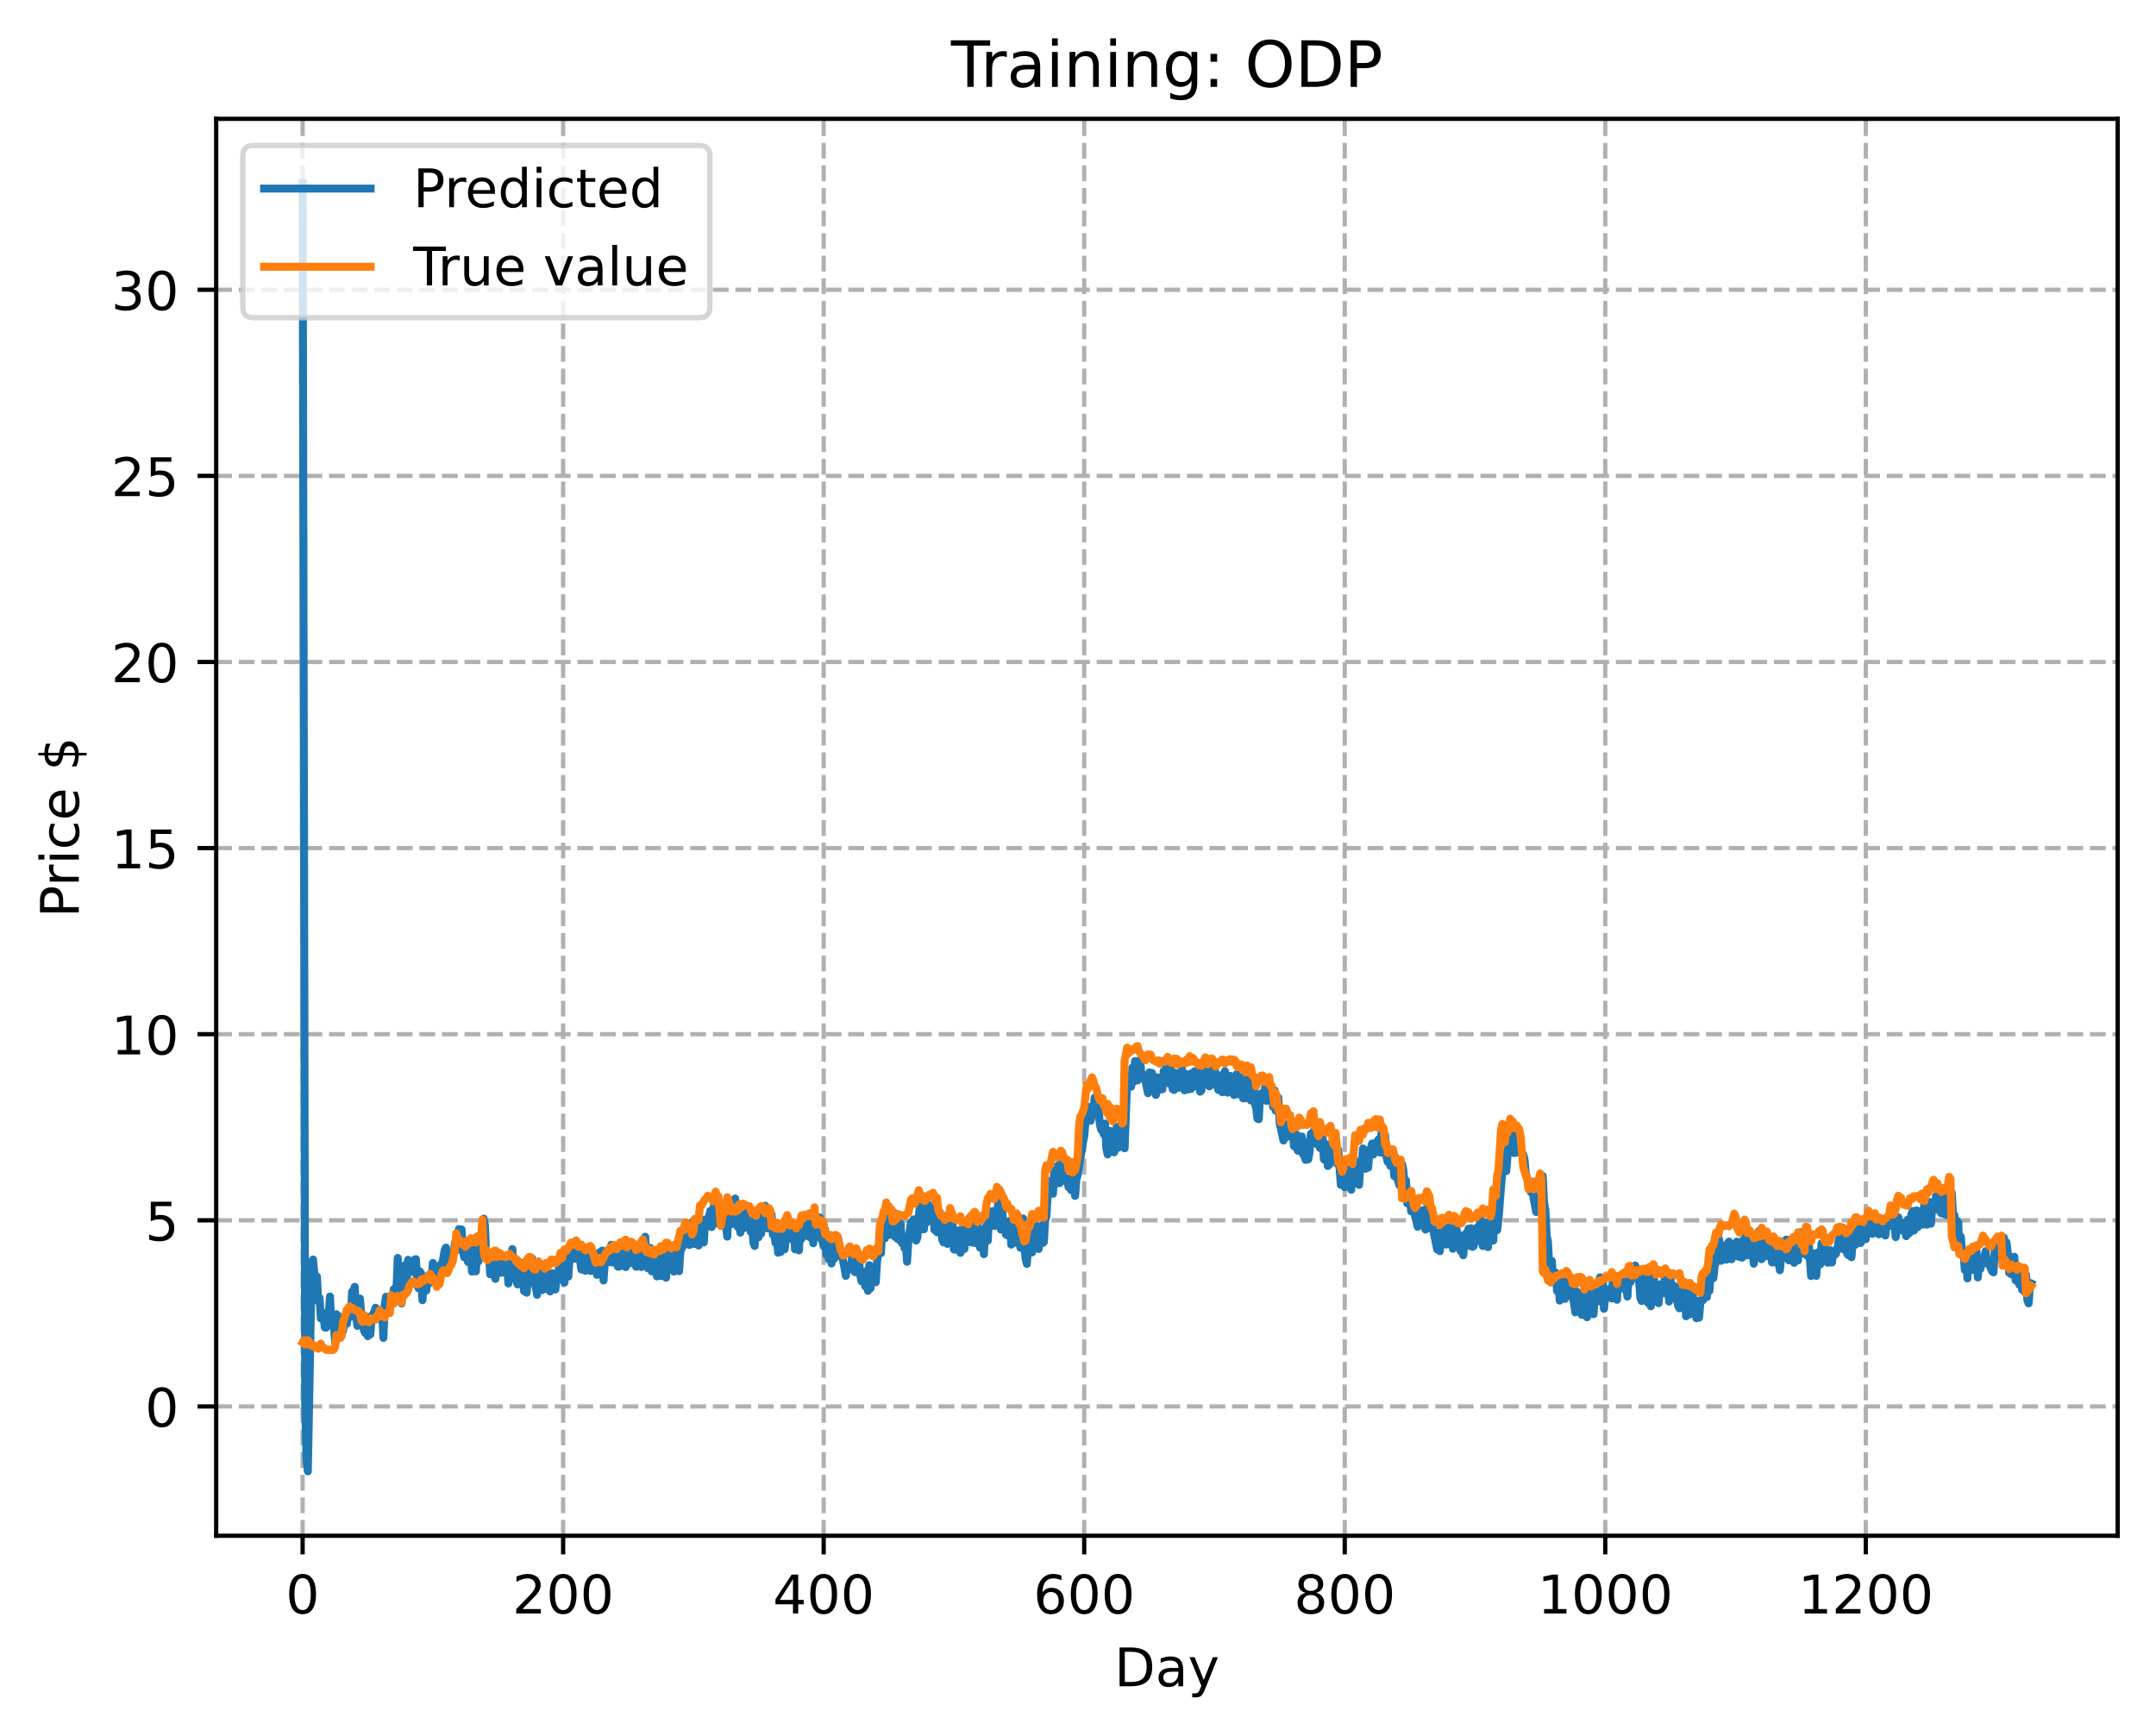 <?xml version="1.0" encoding="utf-8" standalone="no"?>
<!DOCTYPE svg PUBLIC "-//W3C//DTD SVG 1.1//EN"
  "http://www.w3.org/Graphics/SVG/1.1/DTD/svg11.dtd">
<!-- Created with matplotlib (https://matplotlib.org/) -->
<svg height="325.986pt" version="1.1" viewBox="0 0 404.923 325.986" width="404.923pt" xmlns="http://www.w3.org/2000/svg" xmlns:xlink="http://www.w3.org/1999/xlink">
 <defs>
  <style type="text/css">
*{stroke-linecap:butt;stroke-linejoin:round;}
  </style>
 </defs>
 <g id="figure_1">
  <g id="patch_1">
   <path d="M 0 325.986 
L 404.923 325.986 
L 404.923 0 
L 0 0 
z
" style="fill:#ffffff;"/>
  </g>
  <g id="axes_1">
   <g id="patch_2">
    <path d="M 40.603 288.43 
L 397.723 288.43 
L 397.723 22.318 
L 40.603 22.318 
z
" style="fill:#ffffff;"/>
   </g>
   <g id="matplotlib.axis_1">
    <g id="xtick_1">
     <g id="line2d_1">
      <path clip-path="url(#p68638db490)" d="M 56.836 288.43 
L 56.836 22.318 
" style="fill:none;stroke:#b0b0b0;stroke-dasharray:2.96,1.28;stroke-dashoffset:0;stroke-width:0.8;"/>
     </g>
     <g id="line2d_2">
      <defs>
       <path d="M 0 0 
L 0 3.5 
" id="m84b90a8c87" style="stroke:#000000;stroke-width:0.8;"/>
      </defs>
      <g>
       <use style="stroke:#000000;stroke-width:0.8;" x="56.836" xlink:href="#m84b90a8c87" y="288.43"/>
      </g>
     </g>
     <g id="text_1">
      <!-- 0 -->
      <defs>
       <path d="M 31.781 66.406 
Q 24.172 66.406 20.328 58.906 
Q 16.5 51.422 16.5 36.375 
Q 16.5 21.391 20.328 13.891 
Q 24.172 6.391 31.781 6.391 
Q 39.453 6.391 43.281 13.891 
Q 47.125 21.391 47.125 36.375 
Q 47.125 51.422 43.281 58.906 
Q 39.453 66.406 31.781 66.406 
z
M 31.781 74.219 
Q 44.047 74.219 50.516 64.516 
Q 56.984 54.828 56.984 36.375 
Q 56.984 17.969 50.516 8.266 
Q 44.047 -1.422 31.781 -1.422 
Q 19.531 -1.422 13.062 8.266 
Q 6.594 17.969 6.594 36.375 
Q 6.594 54.828 13.062 64.516 
Q 19.531 74.219 31.781 74.219 
z
" id="DejaVuSans-48"/>
      </defs>
      <g transform="translate(53.655 303.029)scale(0.1 -0.1)">
       <use xlink:href="#DejaVuSans-48"/>
      </g>
     </g>
    </g>
    <g id="xtick_2">
     <g id="line2d_3">
      <path clip-path="url(#p68638db490)" d="M 105.766 288.43 
L 105.766 22.318 
" style="fill:none;stroke:#b0b0b0;stroke-dasharray:2.96,1.28;stroke-dashoffset:0;stroke-width:0.8;"/>
     </g>
     <g id="line2d_4">
      <g>
       <use style="stroke:#000000;stroke-width:0.8;" x="105.766" xlink:href="#m84b90a8c87" y="288.43"/>
      </g>
     </g>
     <g id="text_2">
      <!-- 200 -->
      <defs>
       <path d="M 19.188 8.297 
L 53.609 8.297 
L 53.609 0 
L 7.328 0 
L 7.328 8.297 
Q 12.938 14.109 22.625 23.891 
Q 32.328 33.688 34.812 36.531 
Q 39.547 41.844 41.422 45.531 
Q 43.312 49.219 43.312 52.781 
Q 43.312 58.594 39.234 62.25 
Q 35.156 65.922 28.609 65.922 
Q 23.969 65.922 18.812 64.312 
Q 13.672 62.703 7.812 59.422 
L 7.812 69.391 
Q 13.766 71.781 18.938 73 
Q 24.125 74.219 28.422 74.219 
Q 39.75 74.219 46.484 68.547 
Q 53.219 62.891 53.219 53.422 
Q 53.219 48.922 51.531 44.891 
Q 49.859 40.875 45.406 35.406 
Q 44.188 33.984 37.641 27.219 
Q 31.109 20.453 19.188 8.297 
z
" id="DejaVuSans-50"/>
      </defs>
      <g transform="translate(96.223 303.029)scale(0.1 -0.1)">
       <use xlink:href="#DejaVuSans-50"/>
       <use x="63.623" xlink:href="#DejaVuSans-48"/>
       <use x="127.246" xlink:href="#DejaVuSans-48"/>
      </g>
     </g>
    </g>
    <g id="xtick_3">
     <g id="line2d_5">
      <path clip-path="url(#p68638db490)" d="M 154.697 288.43 
L 154.697 22.318 
" style="fill:none;stroke:#b0b0b0;stroke-dasharray:2.96,1.28;stroke-dashoffset:0;stroke-width:0.8;"/>
     </g>
     <g id="line2d_6">
      <g>
       <use style="stroke:#000000;stroke-width:0.8;" x="154.697" xlink:href="#m84b90a8c87" y="288.43"/>
      </g>
     </g>
     <g id="text_3">
      <!-- 400 -->
      <defs>
       <path d="M 37.797 64.312 
L 12.891 25.391 
L 37.797 25.391 
z
M 35.203 72.906 
L 47.609 72.906 
L 47.609 25.391 
L 58.016 25.391 
L 58.016 17.188 
L 47.609 17.188 
L 47.609 0 
L 37.797 0 
L 37.797 17.188 
L 4.891 17.188 
L 4.891 26.703 
z
" id="DejaVuSans-52"/>
      </defs>
      <g transform="translate(145.153 303.029)scale(0.1 -0.1)">
       <use xlink:href="#DejaVuSans-52"/>
       <use x="63.623" xlink:href="#DejaVuSans-48"/>
       <use x="127.246" xlink:href="#DejaVuSans-48"/>
      </g>
     </g>
    </g>
    <g id="xtick_4">
     <g id="line2d_7">
      <path clip-path="url(#p68638db490)" d="M 203.628 288.43 
L 203.628 22.318 
" style="fill:none;stroke:#b0b0b0;stroke-dasharray:2.96,1.28;stroke-dashoffset:0;stroke-width:0.8;"/>
     </g>
     <g id="line2d_8">
      <g>
       <use style="stroke:#000000;stroke-width:0.8;" x="203.628" xlink:href="#m84b90a8c87" y="288.43"/>
      </g>
     </g>
     <g id="text_4">
      <!-- 600 -->
      <defs>
       <path d="M 33.016 40.375 
Q 26.375 40.375 22.484 35.828 
Q 18.609 31.297 18.609 23.391 
Q 18.609 15.531 22.484 10.953 
Q 26.375 6.391 33.016 6.391 
Q 39.656 6.391 43.531 10.953 
Q 47.406 15.531 47.406 23.391 
Q 47.406 31.297 43.531 35.828 
Q 39.656 40.375 33.016 40.375 
z
M 52.594 71.297 
L 52.594 62.312 
Q 48.875 64.062 45.094 64.984 
Q 41.312 65.922 37.594 65.922 
Q 27.828 65.922 22.672 59.328 
Q 17.531 52.734 16.797 39.406 
Q 19.672 43.656 24.016 45.922 
Q 28.375 48.188 33.594 48.188 
Q 44.578 48.188 50.953 41.516 
Q 57.328 34.859 57.328 23.391 
Q 57.328 12.156 50.688 5.359 
Q 44.047 -1.422 33.016 -1.422 
Q 20.359 -1.422 13.672 8.266 
Q 6.984 17.969 6.984 36.375 
Q 6.984 53.656 15.188 63.938 
Q 23.391 74.219 37.203 74.219 
Q 40.922 74.219 44.703 73.484 
Q 48.484 72.75 52.594 71.297 
z
" id="DejaVuSans-54"/>
      </defs>
      <g transform="translate(194.084 303.029)scale(0.1 -0.1)">
       <use xlink:href="#DejaVuSans-54"/>
       <use x="63.623" xlink:href="#DejaVuSans-48"/>
       <use x="127.246" xlink:href="#DejaVuSans-48"/>
      </g>
     </g>
    </g>
    <g id="xtick_5">
     <g id="line2d_9">
      <path clip-path="url(#p68638db490)" d="M 252.558 288.43 
L 252.558 22.318 
" style="fill:none;stroke:#b0b0b0;stroke-dasharray:2.96,1.28;stroke-dashoffset:0;stroke-width:0.8;"/>
     </g>
     <g id="line2d_10">
      <g>
       <use style="stroke:#000000;stroke-width:0.8;" x="252.558" xlink:href="#m84b90a8c87" y="288.43"/>
      </g>
     </g>
     <g id="text_5">
      <!-- 800 -->
      <defs>
       <path d="M 31.781 34.625 
Q 24.75 34.625 20.719 30.859 
Q 16.703 27.094 16.703 20.516 
Q 16.703 13.922 20.719 10.156 
Q 24.75 6.391 31.781 6.391 
Q 38.812 6.391 42.859 10.172 
Q 46.922 13.969 46.922 20.516 
Q 46.922 27.094 42.891 30.859 
Q 38.875 34.625 31.781 34.625 
z
M 21.922 38.812 
Q 15.578 40.375 12.031 44.719 
Q 8.5 49.078 8.5 55.328 
Q 8.5 64.062 14.719 69.141 
Q 20.953 74.219 31.781 74.219 
Q 42.672 74.219 48.875 69.141 
Q 55.078 64.062 55.078 55.328 
Q 55.078 49.078 51.531 44.719 
Q 48 40.375 41.703 38.812 
Q 48.828 37.156 52.797 32.312 
Q 56.781 27.484 56.781 20.516 
Q 56.781 9.906 50.312 4.234 
Q 43.844 -1.422 31.781 -1.422 
Q 19.734 -1.422 13.25 4.234 
Q 6.781 9.906 6.781 20.516 
Q 6.781 27.484 10.781 32.312 
Q 14.797 37.156 21.922 38.812 
z
M 18.312 54.391 
Q 18.312 48.734 21.844 45.562 
Q 25.391 42.391 31.781 42.391 
Q 38.141 42.391 41.719 45.562 
Q 45.312 48.734 45.312 54.391 
Q 45.312 60.062 41.719 63.234 
Q 38.141 66.406 31.781 66.406 
Q 25.391 66.406 21.844 63.234 
Q 18.312 60.062 18.312 54.391 
z
" id="DejaVuSans-56"/>
      </defs>
      <g transform="translate(243.015 303.029)scale(0.1 -0.1)">
       <use xlink:href="#DejaVuSans-56"/>
       <use x="63.623" xlink:href="#DejaVuSans-48"/>
       <use x="127.246" xlink:href="#DejaVuSans-48"/>
      </g>
     </g>
    </g>
    <g id="xtick_6">
     <g id="line2d_11">
      <path clip-path="url(#p68638db490)" d="M 301.489 288.43 
L 301.489 22.318 
" style="fill:none;stroke:#b0b0b0;stroke-dasharray:2.96,1.28;stroke-dashoffset:0;stroke-width:0.8;"/>
     </g>
     <g id="line2d_12">
      <g>
       <use style="stroke:#000000;stroke-width:0.8;" x="301.489" xlink:href="#m84b90a8c87" y="288.43"/>
      </g>
     </g>
     <g id="text_6">
      <!-- 1000 -->
      <defs>
       <path d="M 12.406 8.297 
L 28.516 8.297 
L 28.516 63.922 
L 10.984 60.406 
L 10.984 69.391 
L 28.422 72.906 
L 38.281 72.906 
L 38.281 8.297 
L 54.391 8.297 
L 54.391 0 
L 12.406 0 
z
" id="DejaVuSans-49"/>
      </defs>
      <g transform="translate(288.764 303.029)scale(0.1 -0.1)">
       <use xlink:href="#DejaVuSans-49"/>
       <use x="63.623" xlink:href="#DejaVuSans-48"/>
       <use x="127.246" xlink:href="#DejaVuSans-48"/>
       <use x="190.869" xlink:href="#DejaVuSans-48"/>
      </g>
     </g>
    </g>
    <g id="xtick_7">
     <g id="line2d_13">
      <path clip-path="url(#p68638db490)" d="M 350.419 288.43 
L 350.419 22.318 
" style="fill:none;stroke:#b0b0b0;stroke-dasharray:2.96,1.28;stroke-dashoffset:0;stroke-width:0.8;"/>
     </g>
     <g id="line2d_14">
      <g>
       <use style="stroke:#000000;stroke-width:0.8;" x="350.419" xlink:href="#m84b90a8c87" y="288.43"/>
      </g>
     </g>
     <g id="text_7">
      <!-- 1200 -->
      <g transform="translate(337.694 303.029)scale(0.1 -0.1)">
       <use xlink:href="#DejaVuSans-49"/>
       <use x="63.623" xlink:href="#DejaVuSans-50"/>
       <use x="127.246" xlink:href="#DejaVuSans-48"/>
       <use x="190.869" xlink:href="#DejaVuSans-48"/>
      </g>
     </g>
    </g>
    <g id="text_8">
     <!-- Day -->
     <defs>
      <path d="M 19.672 64.797 
L 19.672 8.109 
L 31.594 8.109 
Q 46.688 8.109 53.688 14.938 
Q 60.688 21.781 60.688 36.531 
Q 60.688 51.172 53.688 57.984 
Q 46.688 64.797 31.594 64.797 
z
M 9.812 72.906 
L 30.078 72.906 
Q 51.266 72.906 61.172 64.094 
Q 71.094 55.281 71.094 36.531 
Q 71.094 17.672 61.125 8.828 
Q 51.172 0 30.078 0 
L 9.812 0 
z
" id="DejaVuSans-68"/>
      <path d="M 34.281 27.484 
Q 23.391 27.484 19.188 25 
Q 14.984 22.516 14.984 16.5 
Q 14.984 11.719 18.141 8.906 
Q 21.297 6.109 26.703 6.109 
Q 34.188 6.109 38.703 11.406 
Q 43.219 16.703 43.219 25.484 
L 43.219 27.484 
z
M 52.203 31.203 
L 52.203 0 
L 43.219 0 
L 43.219 8.297 
Q 40.141 3.328 35.547 0.953 
Q 30.953 -1.422 24.312 -1.422 
Q 15.922 -1.422 10.953 3.297 
Q 6 8.016 6 15.922 
Q 6 25.141 12.172 29.828 
Q 18.359 34.516 30.609 34.516 
L 43.219 34.516 
L 43.219 35.406 
Q 43.219 41.609 39.141 45 
Q 35.062 48.391 27.688 48.391 
Q 23 48.391 18.547 47.266 
Q 14.109 46.141 10.016 43.891 
L 10.016 52.203 
Q 14.938 54.109 19.578 55.047 
Q 24.219 56 28.609 56 
Q 40.484 56 46.344 49.844 
Q 52.203 43.703 52.203 31.203 
z
" id="DejaVuSans-97"/>
      <path d="M 32.172 -5.078 
Q 28.375 -14.844 24.75 -17.812 
Q 21.141 -20.797 15.094 -20.797 
L 7.906 -20.797 
L 7.906 -13.281 
L 13.188 -13.281 
Q 16.891 -13.281 18.938 -11.516 
Q 21 -9.766 23.484 -3.219 
L 25.094 0.875 
L 2.984 54.688 
L 12.5 54.688 
L 29.594 11.922 
L 46.688 54.688 
L 56.203 54.688 
z
" id="DejaVuSans-121"/>
     </defs>
     <g transform="translate(209.29 316.707)scale(0.1 -0.1)">
      <use xlink:href="#DejaVuSans-68"/>
      <use x="77.002" xlink:href="#DejaVuSans-97"/>
      <use x="138.281" xlink:href="#DejaVuSans-121"/>
     </g>
    </g>
   </g>
   <g id="matplotlib.axis_2">
    <g id="ytick_1">
     <g id="line2d_15">
      <path clip-path="url(#p68638db490)" d="M 40.603 264.146 
L 397.723 264.146 
" style="fill:none;stroke:#b0b0b0;stroke-dasharray:2.96,1.28;stroke-dashoffset:0;stroke-width:0.8;"/>
     </g>
     <g id="line2d_16">
      <defs>
       <path d="M 0 0 
L -3.5 0 
" id="m34933a0947" style="stroke:#000000;stroke-width:0.8;"/>
      </defs>
      <g>
       <use style="stroke:#000000;stroke-width:0.8;" x="40.603" xlink:href="#m34933a0947" y="264.146"/>
      </g>
     </g>
     <g id="text_9">
      <!-- 0 -->
      <g transform="translate(27.241 267.945)scale(0.1 -0.1)">
       <use xlink:href="#DejaVuSans-48"/>
      </g>
     </g>
    </g>
    <g id="ytick_2">
     <g id="line2d_17">
      <path clip-path="url(#p68638db490)" d="M 40.603 229.192 
L 397.723 229.192 
" style="fill:none;stroke:#b0b0b0;stroke-dasharray:2.96,1.28;stroke-dashoffset:0;stroke-width:0.8;"/>
     </g>
     <g id="line2d_18">
      <g>
       <use style="stroke:#000000;stroke-width:0.8;" x="40.603" xlink:href="#m34933a0947" y="229.192"/>
      </g>
     </g>
     <g id="text_10">
      <!-- 5 -->
      <defs>
       <path d="M 10.797 72.906 
L 49.516 72.906 
L 49.516 64.594 
L 19.828 64.594 
L 19.828 46.734 
Q 21.969 47.469 24.109 47.828 
Q 26.266 48.188 28.422 48.188 
Q 40.625 48.188 47.75 41.5 
Q 54.891 34.812 54.891 23.391 
Q 54.891 11.625 47.562 5.094 
Q 40.234 -1.422 26.906 -1.422 
Q 22.312 -1.422 17.547 -0.641 
Q 12.797 0.141 7.719 1.703 
L 7.719 11.625 
Q 12.109 9.234 16.797 8.062 
Q 21.484 6.891 26.703 6.891 
Q 35.156 6.891 40.078 11.328 
Q 45.016 15.766 45.016 23.391 
Q 45.016 31 40.078 35.438 
Q 35.156 39.891 26.703 39.891 
Q 22.75 39.891 18.812 39.016 
Q 14.891 38.141 10.797 36.281 
z
" id="DejaVuSans-53"/>
      </defs>
      <g transform="translate(27.241 232.991)scale(0.1 -0.1)">
       <use xlink:href="#DejaVuSans-53"/>
      </g>
     </g>
    </g>
    <g id="ytick_3">
     <g id="line2d_19">
      <path clip-path="url(#p68638db490)" d="M 40.603 194.237 
L 397.723 194.237 
" style="fill:none;stroke:#b0b0b0;stroke-dasharray:2.96,1.28;stroke-dashoffset:0;stroke-width:0.8;"/>
     </g>
     <g id="line2d_20">
      <g>
       <use style="stroke:#000000;stroke-width:0.8;" x="40.603" xlink:href="#m34933a0947" y="194.237"/>
      </g>
     </g>
     <g id="text_11">
      <!-- 10 -->
      <g transform="translate(20.878 198.037)scale(0.1 -0.1)">
       <use xlink:href="#DejaVuSans-49"/>
       <use x="63.623" xlink:href="#DejaVuSans-48"/>
      </g>
     </g>
    </g>
    <g id="ytick_4">
     <g id="line2d_21">
      <path clip-path="url(#p68638db490)" d="M 40.603 159.283 
L 397.723 159.283 
" style="fill:none;stroke:#b0b0b0;stroke-dasharray:2.96,1.28;stroke-dashoffset:0;stroke-width:0.8;"/>
     </g>
     <g id="line2d_22">
      <g>
       <use style="stroke:#000000;stroke-width:0.8;" x="40.603" xlink:href="#m34933a0947" y="159.283"/>
      </g>
     </g>
     <g id="text_12">
      <!-- 15 -->
      <g transform="translate(20.878 163.082)scale(0.1 -0.1)">
       <use xlink:href="#DejaVuSans-49"/>
       <use x="63.623" xlink:href="#DejaVuSans-53"/>
      </g>
     </g>
    </g>
    <g id="ytick_5">
     <g id="line2d_23">
      <path clip-path="url(#p68638db490)" d="M 40.603 124.328 
L 397.723 124.328 
" style="fill:none;stroke:#b0b0b0;stroke-dasharray:2.96,1.28;stroke-dashoffset:0;stroke-width:0.8;"/>
     </g>
     <g id="line2d_24">
      <g>
       <use style="stroke:#000000;stroke-width:0.8;" x="40.603" xlink:href="#m34933a0947" y="124.328"/>
      </g>
     </g>
     <g id="text_13">
      <!-- 20 -->
      <g transform="translate(20.878 128.128)scale(0.1 -0.1)">
       <use xlink:href="#DejaVuSans-50"/>
       <use x="63.623" xlink:href="#DejaVuSans-48"/>
      </g>
     </g>
    </g>
    <g id="ytick_6">
     <g id="line2d_25">
      <path clip-path="url(#p68638db490)" d="M 40.603 89.374 
L 397.723 89.374 
" style="fill:none;stroke:#b0b0b0;stroke-dasharray:2.96,1.28;stroke-dashoffset:0;stroke-width:0.8;"/>
     </g>
     <g id="line2d_26">
      <g>
       <use style="stroke:#000000;stroke-width:0.8;" x="40.603" xlink:href="#m34933a0947" y="89.374"/>
      </g>
     </g>
     <g id="text_14">
      <!-- 25 -->
      <g transform="translate(20.878 93.173)scale(0.1 -0.1)">
       <use xlink:href="#DejaVuSans-50"/>
       <use x="63.623" xlink:href="#DejaVuSans-53"/>
      </g>
     </g>
    </g>
    <g id="ytick_7">
     <g id="line2d_27">
      <path clip-path="url(#p68638db490)" d="M 40.603 54.42 
L 397.723 54.42 
" style="fill:none;stroke:#b0b0b0;stroke-dasharray:2.96,1.28;stroke-dashoffset:0;stroke-width:0.8;"/>
     </g>
     <g id="line2d_28">
      <g>
       <use style="stroke:#000000;stroke-width:0.8;" x="40.603" xlink:href="#m34933a0947" y="54.42"/>
      </g>
     </g>
     <g id="text_15">
      <!-- 30 -->
      <defs>
       <path d="M 40.578 39.312 
Q 47.656 37.797 51.625 33 
Q 55.609 28.219 55.609 21.188 
Q 55.609 10.406 48.188 4.484 
Q 40.766 -1.422 27.094 -1.422 
Q 22.516 -1.422 17.656 -0.516 
Q 12.797 0.391 7.625 2.203 
L 7.625 11.719 
Q 11.719 9.328 16.594 8.109 
Q 21.484 6.891 26.812 6.891 
Q 36.078 6.891 40.938 10.547 
Q 45.797 14.203 45.797 21.188 
Q 45.797 27.641 41.281 31.266 
Q 36.766 34.906 28.719 34.906 
L 20.219 34.906 
L 20.219 43.016 
L 29.109 43.016 
Q 36.375 43.016 40.234 45.922 
Q 44.094 48.828 44.094 54.297 
Q 44.094 59.906 40.109 62.906 
Q 36.141 65.922 28.719 65.922 
Q 24.656 65.922 20.016 65.031 
Q 15.375 64.156 9.812 62.312 
L 9.812 71.094 
Q 15.438 72.656 20.344 73.438 
Q 25.25 74.219 29.594 74.219 
Q 40.828 74.219 47.359 69.109 
Q 53.906 64.016 53.906 55.328 
Q 53.906 49.266 50.438 45.094 
Q 46.969 40.922 40.578 39.312 
z
" id="DejaVuSans-51"/>
      </defs>
      <g transform="translate(20.878 58.219)scale(0.1 -0.1)">
       <use xlink:href="#DejaVuSans-51"/>
       <use x="63.623" xlink:href="#DejaVuSans-48"/>
      </g>
     </g>
    </g>
    <g id="text_16">
     <!-- Price $ -->
     <defs>
      <path d="M 19.672 64.797 
L 19.672 37.406 
L 32.078 37.406 
Q 38.969 37.406 42.719 40.969 
Q 46.484 44.531 46.484 51.125 
Q 46.484 57.672 42.719 61.234 
Q 38.969 64.797 32.078 64.797 
z
M 9.812 72.906 
L 32.078 72.906 
Q 44.344 72.906 50.609 67.359 
Q 56.891 61.812 56.891 51.125 
Q 56.891 40.328 50.609 34.812 
Q 44.344 29.297 32.078 29.297 
L 19.672 29.297 
L 19.672 0 
L 9.812 0 
z
" id="DejaVuSans-80"/>
      <path d="M 41.109 46.297 
Q 39.594 47.172 37.812 47.578 
Q 36.031 48 33.891 48 
Q 26.266 48 22.188 43.047 
Q 18.109 38.094 18.109 28.812 
L 18.109 0 
L 9.078 0 
L 9.078 54.688 
L 18.109 54.688 
L 18.109 46.188 
Q 20.953 51.172 25.484 53.578 
Q 30.031 56 36.531 56 
Q 37.453 56 38.578 55.875 
Q 39.703 55.766 41.062 55.516 
z
" id="DejaVuSans-114"/>
      <path d="M 9.422 54.688 
L 18.406 54.688 
L 18.406 0 
L 9.422 0 
z
M 9.422 75.984 
L 18.406 75.984 
L 18.406 64.594 
L 9.422 64.594 
z
" id="DejaVuSans-105"/>
      <path d="M 48.781 52.594 
L 48.781 44.188 
Q 44.969 46.297 41.141 47.344 
Q 37.312 48.391 33.406 48.391 
Q 24.656 48.391 19.812 42.844 
Q 14.984 37.312 14.984 27.297 
Q 14.984 17.281 19.812 11.734 
Q 24.656 6.203 33.406 6.203 
Q 37.312 6.203 41.141 7.25 
Q 44.969 8.297 48.781 10.406 
L 48.781 2.094 
Q 45.016 0.344 40.984 -0.531 
Q 36.969 -1.422 32.422 -1.422 
Q 20.062 -1.422 12.781 6.344 
Q 5.516 14.109 5.516 27.297 
Q 5.516 40.672 12.859 48.328 
Q 20.219 56 33.016 56 
Q 37.156 56 41.109 55.141 
Q 45.062 54.297 48.781 52.594 
z
" id="DejaVuSans-99"/>
      <path d="M 56.203 29.594 
L 56.203 25.203 
L 14.891 25.203 
Q 15.484 15.922 20.484 11.062 
Q 25.484 6.203 34.422 6.203 
Q 39.594 6.203 44.453 7.469 
Q 49.312 8.734 54.109 11.281 
L 54.109 2.781 
Q 49.266 0.734 44.188 -0.344 
Q 39.109 -1.422 33.891 -1.422 
Q 20.797 -1.422 13.156 6.188 
Q 5.516 13.812 5.516 26.812 
Q 5.516 40.234 12.766 48.109 
Q 20.016 56 32.328 56 
Q 43.359 56 49.781 48.891 
Q 56.203 41.797 56.203 29.594 
z
M 47.219 32.234 
Q 47.125 39.594 43.094 43.984 
Q 39.062 48.391 32.422 48.391 
Q 24.906 48.391 20.391 44.141 
Q 15.875 39.891 15.188 32.172 
z
" id="DejaVuSans-101"/>
      <path id="DejaVuSans-32"/>
      <path d="M 33.797 -14.703 
L 28.906 -14.703 
L 28.859 0 
Q 23.734 0.094 18.609 1.188 
Q 13.484 2.297 8.297 4.5 
L 8.297 13.281 
Q 13.281 10.156 18.375 8.562 
Q 23.484 6.984 28.906 6.938 
L 28.906 29.203 
Q 18.109 30.953 13.203 35.156 
Q 8.297 39.359 8.297 46.688 
Q 8.297 54.641 13.625 59.219 
Q 18.953 63.812 28.906 64.5 
L 28.906 75.984 
L 33.797 75.984 
L 33.797 64.656 
Q 38.328 64.453 42.578 63.688 
Q 46.828 62.938 50.875 61.625 
L 50.875 53.078 
Q 46.828 55.125 42.547 56.25 
Q 38.281 57.375 33.797 57.562 
L 33.797 36.719 
Q 44.875 35.016 50.094 30.609 
Q 55.328 26.219 55.328 18.609 
Q 55.328 10.359 49.781 5.594 
Q 44.234 0.828 33.797 0.094 
z
M 28.906 37.594 
L 28.906 57.625 
Q 23.25 56.984 20.266 54.391 
Q 17.281 51.812 17.281 47.516 
Q 17.281 43.312 20.031 40.969 
Q 22.797 38.625 28.906 37.594 
z
M 33.797 28.219 
L 33.797 7.078 
Q 39.984 7.906 43.141 10.594 
Q 46.297 13.281 46.297 17.672 
Q 46.297 21.969 43.281 24.5 
Q 40.281 27.047 33.797 28.219 
z
" id="DejaVuSans-36"/>
     </defs>
     <g transform="translate(14.798 172.342)rotate(-90)scale(0.1 -0.1)">
      <use xlink:href="#DejaVuSans-80"/>
      <use x="58.553" xlink:href="#DejaVuSans-114"/>
      <use x="99.666" xlink:href="#DejaVuSans-105"/>
      <use x="127.449" xlink:href="#DejaVuSans-99"/>
      <use x="182.43" xlink:href="#DejaVuSans-101"/>
      <use x="243.953" xlink:href="#DejaVuSans-32"/>
      <use x="275.74" xlink:href="#DejaVuSans-36"/>
     </g>
    </g>
   </g>
   <g id="line2d_29">
    <path clip-path="url(#p68638db490)" d="M 56.836 34.414 
L 57.325 264.464 
L 57.57 274.062 
L 57.814 276.334 
L 58.548 237.297 
L 58.793 236.55 
L 59.282 241.844 
L 59.527 239.756 
L 59.772 244.425 
L 60.016 243.775 
L 60.261 247.631 
L 60.506 246.675 
L 60.75 246.635 
L 60.995 249.305 
L 61.24 249.357 
L 61.484 248.804 
L 61.729 246.722 
L 61.974 243.503 
L 62.218 248.528 
L 62.463 248.22 
L 62.708 249.201 
L 62.952 252.185 
L 63.197 246.827 
L 63.686 247.364 
L 63.931 248.438 
L 64.175 247.694 
L 64.42 249.973 
L 64.665 248.414 
L 65.154 248.612 
L 65.399 245.77 
L 65.643 246.877 
L 65.888 247.317 
L 66.133 242.568 
L 66.377 242.439 
L 66.622 241.68 
L 66.867 246.563 
L 67.111 249.023 
L 67.356 245.517 
L 67.601 243.881 
L 67.845 246.913 
L 68.09 247.612 
L 68.335 249.789 
L 68.579 250.348 
L 68.824 248.735 
L 69.069 250.947 
L 69.313 247.332 
L 69.558 250.607 
L 69.802 247.277 
L 70.292 246.408 
L 70.536 245.617 
L 70.781 247.694 
L 71.026 245.982 
L 71.27 246.396 
L 71.76 246.376 
L 72.004 251.281 
L 72.249 245.11 
L 72.494 243.549 
L 72.738 245.786 
L 72.983 245.405 
L 73.228 244.801 
L 73.472 245.174 
L 73.717 244.571 
L 73.962 242.108 
L 74.206 242.489 
L 74.451 242.444 
L 74.696 236.261 
L 75.185 243.124 
L 75.429 244.806 
L 75.674 239.694 
L 75.919 241.508 
L 76.163 237.545 
L 76.408 240.116 
L 76.653 236.606 
L 76.897 237.24 
L 77.142 238.383 
L 77.387 238.859 
L 77.631 237.18 
L 77.876 236.559 
L 78.121 236.484 
L 78.365 241.333 
L 78.61 241.948 
L 78.855 238.781 
L 79.099 239.194 
L 79.344 244.202 
L 79.589 240.561 
L 79.833 241.218 
L 80.078 242.364 
L 80.323 239.703 
L 80.567 241.039 
L 80.812 240.599 
L 81.056 240.512 
L 81.301 237.203 
L 81.546 240.116 
L 81.79 238.475 
L 82.035 241.536 
L 82.28 240.136 
L 82.524 240.228 
L 82.769 237.462 
L 83.014 237.704 
L 83.503 234.87 
L 83.748 234.32 
L 83.992 237.264 
L 84.237 236.838 
L 84.482 237.663 
L 84.726 235.765 
L 84.971 236.685 
L 85.216 235.413 
L 85.46 233.363 
L 85.705 233.032 
L 86.194 230.842 
L 86.439 234.764 
L 86.684 230.905 
L 86.928 234.676 
L 87.173 236.122 
L 87.417 233.351 
L 87.662 235.962 
L 87.907 237.022 
L 88.151 234.462 
L 88.396 234.736 
L 88.641 238.819 
L 88.885 234.625 
L 89.13 237.843 
L 89.375 238.778 
L 89.619 235.047 
L 89.864 236.894 
L 90.109 232.579 
L 90.353 236.212 
L 90.843 228.876 
L 91.087 230.204 
L 91.332 236.279 
L 91.821 235.409 
L 92.066 239.337 
L 92.311 235.603 
L 92.555 236.799 
L 92.8 237.299 
L 93.044 240.201 
L 93.289 235.798 
L 93.534 235.851 
L 93.778 239.085 
L 94.023 236.275 
L 94.268 239.032 
L 94.512 238.404 
L 94.757 238.385 
L 95.002 237.571 
L 95.246 237.7 
L 95.491 241.051 
L 95.736 236.726 
L 95.98 238.439 
L 96.225 234.592 
L 96.47 238.833 
L 97.204 241.228 
L 97.448 240.437 
L 97.693 238.076 
L 97.938 241.223 
L 98.182 237.196 
L 98.427 242.504 
L 98.672 239.476 
L 98.916 242.786 
L 99.161 239.586 
L 99.65 236.56 
L 99.895 236.304 
L 100.139 240.082 
L 100.629 241.758 
L 100.873 243.189 
L 101.118 238.949 
L 101.607 239.423 
L 101.852 242.29 
L 102.341 241.19 
L 102.586 241.987 
L 102.831 242.15 
L 103.075 239.102 
L 103.32 242.556 
L 103.565 239.306 
L 103.809 239.14 
L 104.054 239.976 
L 104.299 242.189 
L 104.543 240.267 
L 104.788 240.431 
L 105.032 237.597 
L 105.277 239.285 
L 105.522 236.554 
L 105.766 237.227 
L 106.011 240.887 
L 106.256 237.436 
L 106.5 236.24 
L 106.745 239.751 
L 106.99 235.882 
L 107.479 234.901 
L 107.724 233.349 
L 107.968 236.428 
L 108.213 234.531 
L 108.458 234.615 
L 108.702 233.658 
L 108.947 236.755 
L 109.192 238.429 
L 109.436 236.061 
L 109.681 236.055 
L 109.926 238.675 
L 110.17 235.038 
L 110.415 237.591 
L 110.66 234.613 
L 110.904 238.72 
L 111.149 235.768 
L 111.393 235.212 
L 111.638 238.126 
L 111.883 238.043 
L 112.127 239.434 
L 112.372 238.101 
L 112.617 235.184 
L 112.861 235.312 
L 113.106 234.869 
L 113.351 240.489 
L 113.595 236.93 
L 113.84 236.056 
L 114.085 237.031 
L 114.329 237.068 
L 114.574 236.452 
L 114.819 233.779 
L 115.063 237.134 
L 115.308 235.293 
L 115.553 235.461 
L 115.797 234.736 
L 116.042 237.887 
L 116.287 237.906 
L 116.531 235.211 
L 116.776 235.3 
L 117.02 234.089 
L 117.265 236.638 
L 117.51 237.985 
L 117.754 235.289 
L 117.999 234.806 
L 118.244 237.292 
L 118.488 233.241 
L 118.733 237.125 
L 118.978 235.35 
L 119.222 235.106 
L 119.467 237.92 
L 119.956 236.741 
L 120.201 233.733 
L 120.446 237.955 
L 120.69 234.841 
L 121.18 232.273 
L 121.424 236.774 
L 121.669 238.189 
L 121.914 236.936 
L 122.158 234.385 
L 122.403 238.779 
L 122.648 235.87 
L 122.892 238.622 
L 123.137 235.529 
L 123.381 239.728 
L 123.626 236.073 
L 123.871 235.652 
L 124.115 239.661 
L 124.36 239.395 
L 124.605 235.583 
L 124.849 239.134 
L 125.094 239.978 
L 125.339 235.821 
L 125.583 235.758 
L 125.828 235.232 
L 126.073 238.438 
L 126.317 238.498 
L 126.562 238.817 
L 126.807 235.216 
L 127.051 235.462 
L 127.296 238.504 
L 127.541 238.749 
L 127.785 235.02 
L 128.275 233.965 
L 128.519 233.825 
L 129.008 231.366 
L 129.253 230.919 
L 129.498 233.827 
L 129.742 233.558 
L 129.987 229.525 
L 130.232 233.09 
L 130.476 233.635 
L 130.721 229.455 
L 130.966 229.953 
L 131.21 233.924 
L 131.455 231.258 
L 131.7 233.293 
L 131.944 230.055 
L 132.189 233.345 
L 132.434 229.051 
L 132.678 228.97 
L 132.923 229.588 
L 133.412 227.409 
L 133.657 230.453 
L 133.902 229.502 
L 134.146 225.533 
L 134.391 229.792 
L 134.636 225.503 
L 134.88 224.758 
L 135.125 227.386 
L 135.369 227.475 
L 135.614 227.947 
L 135.859 230.247 
L 136.103 229.142 
L 136.348 230.21 
L 136.593 232.253 
L 136.837 226.456 
L 137.082 226.241 
L 137.327 229.479 
L 137.571 229.885 
L 138.061 225.094 
L 138.305 226.811 
L 138.55 230.421 
L 138.795 227.966 
L 139.039 231.515 
L 139.284 228.102 
L 139.529 227.575 
L 139.773 230.616 
L 140.018 227.13 
L 140.263 230.267 
L 140.507 229.219 
L 140.752 229.987 
L 140.996 231.349 
L 141.241 229.312 
L 141.486 233.369 
L 141.73 234.014 
L 141.975 229.971 
L 142.22 229.096 
L 142.464 232.372 
L 142.709 229.835 
L 142.954 231.685 
L 143.198 228.713 
L 143.688 226.442 
L 143.932 230.03 
L 144.177 230.711 
L 144.422 228.273 
L 144.666 227.663 
L 144.911 228.099 
L 145.156 231.907 
L 145.4 231.828 
L 145.645 233.429 
L 145.89 231.68 
L 146.134 235.273 
L 146.379 232.086 
L 146.624 235.142 
L 146.868 231.746 
L 147.113 230.878 
L 147.357 234.63 
L 147.847 230.63 
L 148.091 230.575 
L 148.336 229.742 
L 148.581 232.601 
L 148.825 232.806 
L 149.07 230.162 
L 149.315 234.632 
L 149.559 230.612 
L 149.804 233.531 
L 150.049 234.843 
L 150.293 230.098 
L 150.538 232.661 
L 150.783 229.276 
L 151.027 228.59 
L 151.272 231.829 
L 151.517 229.13 
L 151.761 232.187 
L 152.006 227.985 
L 152.251 232.473 
L 152.495 230.125 
L 152.74 233.499 
L 152.984 229.482 
L 153.229 229.175 
L 153.474 229.712 
L 153.718 232.38 
L 153.963 228.654 
L 154.208 229.17 
L 154.452 233.084 
L 154.697 234.071 
L 154.942 230.865 
L 155.186 235.647 
L 155.431 234.958 
L 155.676 236.513 
L 155.92 235.143 
L 156.165 237.301 
L 156.41 233.908 
L 156.654 236.454 
L 156.899 233.37 
L 157.144 234.031 
L 157.388 233.077 
L 157.633 235.873 
L 157.878 235.117 
L 158.122 235.644 
L 158.612 238.166 
L 158.856 239.623 
L 159.101 238.09 
L 159.345 237.902 
L 159.59 238.415 
L 159.835 237.872 
L 160.079 235.718 
L 160.324 238.412 
L 160.569 238.93 
L 160.813 238.898 
L 161.058 235.159 
L 161.303 235.737 
L 161.547 239.446 
L 161.792 240.64 
L 162.281 240.093 
L 162.526 241.604 
L 162.771 238.688 
L 163.015 242.446 
L 163.26 237.616 
L 163.505 241.961 
L 163.749 238.187 
L 163.994 240.824 
L 164.239 240.642 
L 164.483 240.825 
L 164.728 236.863 
L 164.972 235.017 
L 165.217 234.971 
L 165.462 235.347 
L 165.706 230.657 
L 165.951 230.494 
L 166.196 232.579 
L 166.44 230.487 
L 166.685 230.901 
L 166.93 228.836 
L 167.174 231.91 
L 167.419 227.285 
L 167.664 230.127 
L 167.908 227.765 
L 168.153 232.342 
L 168.398 231.662 
L 168.642 232.752 
L 169.132 229.796 
L 169.376 233.474 
L 169.621 232.135 
L 169.866 234.405 
L 170.11 233.206 
L 170.355 236.975 
L 170.6 233.049 
L 171.089 229.617 
L 171.333 230.18 
L 171.578 229.016 
L 171.823 229.443 
L 172.067 233.001 
L 172.312 232.38 
L 172.557 228.418 
L 172.801 226.414 
L 173.046 226.75 
L 173.291 230.866 
L 173.535 230.866 
L 173.78 227.223 
L 174.025 229.594 
L 174.269 226.162 
L 174.514 226.339 
L 174.759 228.123 
L 175.003 228.778 
L 175.248 226.724 
L 175.493 230.971 
L 175.737 228.189 
L 175.982 231.425 
L 176.227 230.522 
L 176.471 227.603 
L 176.716 231.044 
L 176.96 232.8 
L 177.205 233.343 
L 177.45 231.829 
L 177.694 228.821 
L 177.939 233.62 
L 178.184 229.603 
L 178.428 233.124 
L 178.673 233.063 
L 178.918 229.701 
L 179.162 234.653 
L 179.407 234.704 
L 179.652 234.244 
L 179.896 234.184 
L 180.141 231.055 
L 180.386 235.305 
L 180.63 231.39 
L 180.875 230.721 
L 181.12 234.584 
L 181.364 231.225 
L 181.854 230.326 
L 182.098 228.656 
L 182.343 233.338 
L 182.588 229.91 
L 182.832 228.868 
L 183.077 233.461 
L 183.321 230.609 
L 183.566 229.267 
L 183.811 232.947 
L 184.055 234.319 
L 184.3 232.305 
L 184.545 231.762 
L 184.789 235.554 
L 185.034 230.933 
L 185.279 230.094 
L 185.523 233.002 
L 185.768 227.473 
L 186.013 228.425 
L 186.502 227.465 
L 186.747 230.263 
L 186.991 229.7 
L 187.236 229.881 
L 187.481 225.436 
L 187.725 225.833 
L 187.97 230.923 
L 188.215 227.083 
L 188.459 230.036 
L 188.948 231.877 
L 189.193 232.007 
L 189.438 231.954 
L 189.682 229.275 
L 189.927 233.757 
L 190.172 231.35 
L 190.416 230.399 
L 190.661 233.357 
L 190.906 233.432 
L 191.15 229.669 
L 191.395 229.384 
L 191.64 234.349 
L 191.884 232.576 
L 192.129 228.842 
L 192.374 233.821 
L 192.618 236.392 
L 192.863 237.382 
L 193.108 233.657 
L 193.352 233.697 
L 193.597 232.057 
L 193.842 235.226 
L 194.086 231.488 
L 194.331 229.783 
L 194.575 234.178 
L 194.82 231.139 
L 195.065 234.584 
L 195.309 231.326 
L 195.554 230.275 
L 195.799 233.485 
L 196.043 233.304 
L 196.288 229.199 
L 196.533 228.478 
L 196.777 224.063 
L 197.022 221.836 
L 197.267 223.581 
L 197.511 221.807 
L 197.756 224.205 
L 198.001 219.991 
L 198.245 219.718 
L 198.49 222.206 
L 198.735 218.889 
L 198.979 222.225 
L 199.224 218.537 
L 199.469 220.528 
L 199.713 220.736 
L 199.958 221.793 
L 200.447 221.653 
L 200.692 222.971 
L 200.936 221.281 
L 201.181 223.521 
L 201.426 221.764 
L 201.67 222.095 
L 201.915 224.603 
L 202.16 221.486 
L 202.404 220.643 
L 203.383 214.624 
L 203.628 213.391 
L 203.872 210.685 
L 204.117 210.313 
L 204.362 209.443 
L 204.606 207.918 
L 204.851 210.49 
L 205.096 208.979 
L 205.34 208.671 
L 205.585 206.145 
L 205.83 208.147 
L 206.074 208.516 
L 206.319 208.259 
L 206.563 211.181 
L 206.808 212.172 
L 207.053 211.742 
L 207.297 213.029 
L 207.542 211.017 
L 207.787 215.738 
L 208.031 216.81 
L 208.276 215.157 
L 208.521 212.4 
L 208.765 216.007 
L 209.01 212.813 
L 209.255 216.425 
L 209.499 215.162 
L 209.744 211.606 
L 209.989 215.569 
L 210.233 211.643 
L 210.478 214.127 
L 210.723 213.282 
L 210.967 210.521 
L 211.212 215.671 
L 211.701 202.792 
L 211.946 203.522 
L 212.191 203.47 
L 212.435 204.096 
L 212.68 200.529 
L 212.924 203.183 
L 213.169 199.274 
L 213.414 199.968 
L 213.658 202.92 
L 213.903 199.19 
L 214.148 199.129 
L 214.392 202.135 
L 214.637 202.161 
L 215.126 203.033 
L 215.616 205.317 
L 215.86 201.41 
L 216.105 201.805 
L 216.35 201.505 
L 216.594 204.267 
L 216.839 204.708 
L 217.084 205.654 
L 217.328 202.343 
L 217.573 204.786 
L 217.818 202.934 
L 218.062 202.732 
L 218.307 204.581 
L 218.551 201.166 
L 218.796 203.368 
L 219.041 200.228 
L 219.285 203.436 
L 219.53 200.154 
L 219.775 199.884 
L 220.019 203.278 
L 220.264 204.572 
L 220.509 204.713 
L 220.753 201.481 
L 220.998 202.33 
L 221.243 204.316 
L 221.487 201.689 
L 221.732 203.544 
L 221.977 200.747 
L 222.221 204.276 
L 222.466 204.784 
L 222.711 201.7 
L 222.955 201.806 
L 223.2 204.617 
L 223.445 201.746 
L 223.689 204.52 
L 223.934 201.489 
L 224.179 204.013 
L 224.423 201.165 
L 224.668 203.816 
L 224.912 204.153 
L 225.157 201.258 
L 225.402 205.036 
L 225.646 204.768 
L 225.891 201.14 
L 226.136 203.595 
L 226.38 200.972 
L 226.625 201.421 
L 226.87 201.502 
L 227.114 204.029 
L 227.359 203.868 
L 227.604 199.887 
L 227.848 199.53 
L 228.093 199.553 
L 228.338 203.328 
L 228.582 203.871 
L 228.827 204.711 
L 229.072 201.969 
L 229.316 202.315 
L 229.561 205.139 
L 229.806 202.282 
L 230.05 201.187 
L 230.295 204.765 
L 230.539 205.216 
L 230.784 202.395 
L 231.029 202.064 
L 231.273 205.152 
L 231.518 202.29 
L 231.763 205.655 
L 232.007 202.493 
L 232.252 201.756 
L 232.497 205.521 
L 232.741 204.93 
L 232.986 205.22 
L 233.231 202.291 
L 233.475 206.283 
L 233.72 203.928 
L 233.965 206.276 
L 234.209 202.73 
L 234.454 205.845 
L 234.699 203.21 
L 234.943 206.692 
L 235.188 205.865 
L 235.433 202.573 
L 235.677 207.24 
L 235.922 208.096 
L 236.167 210.096 
L 236.411 210.2 
L 236.656 205.772 
L 236.9 205.342 
L 237.145 205.556 
L 237.39 205.275 
L 237.634 204.143 
L 237.879 206.761 
L 238.124 206.068 
L 238.368 203.749 
L 238.613 204.173 
L 238.858 204.276 
L 239.102 207.86 
L 239.347 204.758 
L 239.592 208.593 
L 239.836 208.516 
L 240.081 206.138 
L 240.326 210.94 
L 241.06 214.207 
L 241.304 211.463 
L 241.549 211.209 
L 241.794 213.489 
L 242.038 211.005 
L 242.283 213.295 
L 242.527 213.08 
L 242.772 211.192 
L 243.017 215.224 
L 243.261 215.41 
L 243.506 213.068 
L 243.751 216.127 
L 243.995 213.462 
L 244.24 216.227 
L 244.485 213.443 
L 244.729 216.79 
L 244.974 217.058 
L 245.219 217.848 
L 245.463 214.489 
L 245.708 217.73 
L 245.953 216.362 
L 246.197 212.928 
L 246.442 212.954 
L 246.687 212.43 
L 246.931 214.205 
L 247.176 211.491 
L 247.421 214.972 
L 247.665 212.292 
L 247.91 215.611 
L 248.155 215.564 
L 248.399 213.307 
L 248.644 217.738 
L 248.888 217.909 
L 249.133 214.904 
L 249.378 218.991 
L 249.622 218.766 
L 249.867 215.269 
L 250.112 215.418 
L 250.356 215.173 
L 250.601 217.847 
L 250.846 218.053 
L 251.09 218.527 
L 251.335 215.948 
L 251.824 222.524 
L 252.069 220.026 
L 252.314 222.248 
L 252.558 222.973 
L 252.803 220.41 
L 253.048 219.268 
L 253.292 222.248 
L 253.537 219.594 
L 253.782 223.461 
L 254.026 219.726 
L 254.271 222.03 
L 254.515 221.992 
L 254.76 218.135 
L 255.005 218.705 
L 255.249 222.547 
L 255.494 218.827 
L 255.739 219.093 
L 255.983 215.694 
L 256.228 218.369 
L 256.473 219.506 
L 256.717 216.31 
L 256.962 219.302 
L 257.207 215.905 
L 257.451 215.796 
L 257.696 214.772 
L 257.941 216.824 
L 258.185 214.708 
L 258.675 214.436 
L 258.919 213.979 
L 259.164 216.452 
L 259.409 212.993 
L 259.653 213.07 
L 259.898 216.618 
L 260.143 213.25 
L 260.387 217.17 
L 260.632 218.233 
L 260.876 216.21 
L 261.121 218.961 
L 261.366 217.406 
L 261.61 217.749 
L 261.855 220.891 
L 262.1 217.357 
L 262.344 221.013 
L 262.834 222.611 
L 263.078 219.528 
L 263.323 218.598 
L 263.568 219.752 
L 263.812 222.983 
L 264.057 221.696 
L 264.302 226.009 
L 264.546 224.423 
L 264.791 224.554 
L 265.036 227.509 
L 265.28 225.411 
L 265.525 225.089 
L 265.77 228.408 
L 266.259 230.409 
L 266.503 227.322 
L 266.748 227.369 
L 266.993 227.676 
L 267.237 227.285 
L 267.482 230.058 
L 267.727 230.932 
L 267.971 227.009 
L 268.216 230.654 
L 268.461 226.518 
L 268.705 229.329 
L 268.95 229.965 
L 269.929 234.692 
L 270.173 231.473 
L 270.418 234.988 
L 270.663 231.344 
L 270.907 233.799 
L 271.152 230.306 
L 271.397 229.98 
L 271.641 233.741 
L 271.886 229.851 
L 272.131 228.836 
L 272.375 233.356 
L 272.62 230.53 
L 272.864 234.536 
L 273.109 234.155 
L 273.354 231.003 
L 273.598 231.011 
L 273.843 233.85 
L 274.088 233.766 
L 274.332 234.977 
L 274.577 232.052 
L 274.822 235.756 
L 275.066 232.355 
L 275.311 231.669 
L 275.556 232.237 
L 275.8 230.764 
L 276.045 233.985 
L 276.29 230.682 
L 276.534 234.183 
L 276.779 234.025 
L 277.024 230.916 
L 277.268 231.657 
L 277.513 230.446 
L 277.758 233.051 
L 278.002 228.749 
L 278.247 232.717 
L 278.491 234.024 
L 278.736 230.103 
L 278.981 229.578 
L 279.225 233.213 
L 279.47 234.232 
L 279.715 230.227 
L 279.959 229.495 
L 280.204 232.952 
L 280.449 233.007 
L 280.693 228.371 
L 280.938 227.774 
L 281.183 231.041 
L 281.427 229.087 
L 282.406 216.633 
L 282.651 216.836 
L 282.895 219.95 
L 283.385 213.91 
L 283.629 215.273 
L 283.874 212.357 
L 284.118 212.692 
L 284.363 216.568 
L 284.608 213.365 
L 284.852 216.462 
L 285.342 213.404 
L 285.586 216.139 
L 285.831 216.69 
L 286.076 216.803 
L 286.32 217.735 
L 286.565 220.515 
L 287.054 222.133 
L 287.544 223.94 
L 287.788 221.95 
L 288.033 225.103 
L 288.522 227.631 
L 288.767 225.149 
L 289.012 225.572 
L 289.256 227.406 
L 289.746 220.86 
L 289.99 225.838 
L 290.235 227.216 
L 290.479 232.067 
L 290.724 233.171 
L 290.969 237.824 
L 291.213 238.841 
L 291.458 236.815 
L 291.703 240.832 
L 291.947 238.916 
L 292.192 239.026 
L 292.437 242.464 
L 292.681 239.837 
L 292.926 244.271 
L 293.415 239.138 
L 293.905 243.952 
L 294.149 241.485 
L 294.394 241.907 
L 294.639 239.951 
L 294.883 240.442 
L 295.128 240.273 
L 295.373 243.684 
L 295.617 244.735 
L 295.862 246.481 
L 296.106 242.553 
L 296.351 246.36 
L 296.84 242.836 
L 297.085 246.949 
L 297.33 242.951 
L 298.064 247.395 
L 298.308 243.157 
L 298.553 242.781 
L 298.798 242.048 
L 299.042 242.157 
L 299.287 246.824 
L 299.532 242.945 
L 299.776 241.281 
L 300.021 241.025 
L 300.266 244.429 
L 300.51 239.894 
L 300.755 242.857 
L 301 241.009 
L 301.244 245.818 
L 301.489 243.376 
L 301.734 242.949 
L 301.978 242.908 
L 302.223 243.412 
L 302.467 241.936 
L 302.712 243.874 
L 302.957 239.42 
L 303.201 239.934 
L 303.446 242.921 
L 303.691 244.123 
L 303.935 240.476 
L 304.18 241.271 
L 304.425 240.072 
L 304.669 240.927 
L 304.914 241.327 
L 305.159 242.177 
L 305.403 241.468 
L 305.648 243.515 
L 305.893 239.613 
L 306.137 240.884 
L 306.382 240.468 
L 306.627 238.698 
L 306.871 239.562 
L 307.116 237.691 
L 307.361 239.977 
L 307.605 239.305 
L 307.85 240.687 
L 308.094 243.848 
L 308.339 244.356 
L 308.584 240.974 
L 309.073 239.614 
L 309.318 243.247 
L 309.562 244.755 
L 309.807 241.694 
L 310.052 245.326 
L 310.296 239.465 
L 310.541 237.629 
L 310.786 244.256 
L 311.03 241.149 
L 311.275 244.504 
L 311.52 244.762 
L 311.764 241.233 
L 312.009 241.167 
L 312.254 242.912 
L 312.498 241.661 
L 312.743 239.611 
L 312.988 241.038 
L 313.232 241.074 
L 313.477 244.448 
L 313.722 239.734 
L 313.966 243.121 
L 314.211 243.736 
L 314.455 241.537 
L 314.7 241.686 
L 314.945 244.139 
L 315.189 245.318 
L 315.434 245.722 
L 315.679 242.782 
L 315.923 242.568 
L 316.168 244.726 
L 316.413 241.531 
L 316.657 247.208 
L 316.902 243.489 
L 317.147 246.047 
L 317.391 246.848 
L 317.636 246.577 
L 317.881 242.718 
L 318.125 245.121 
L 318.37 245.688 
L 318.615 247.585 
L 318.859 244.295 
L 319.104 247.479 
L 319.349 244.624 
L 319.593 244.266 
L 319.838 244.197 
L 320.082 239.143 
L 320.327 239.023 
L 320.572 243.608 
L 320.816 239.852 
L 321.061 242.442 
L 321.306 238.464 
L 321.55 237.892 
L 321.795 240.05 
L 322.04 237.742 
L 322.284 237.055 
L 322.774 232.486 
L 323.018 233.518 
L 323.263 236.798 
L 323.508 234.71 
L 323.752 234.14 
L 324.242 236.591 
L 324.486 233.478 
L 324.731 233.192 
L 324.976 235.593 
L 325.22 236.505 
L 325.465 233.634 
L 325.71 234.394 
L 325.954 234.03 
L 326.199 233.192 
L 326.443 235.993 
L 326.688 236.078 
L 326.933 235.609 
L 327.177 236.202 
L 327.422 232.858 
L 327.667 235.867 
L 327.911 231.773 
L 328.156 231.497 
L 328.401 235.743 
L 328.89 233.13 
L 329.135 234.029 
L 329.379 237.343 
L 329.869 234.249 
L 330.113 231.693 
L 330.358 231.204 
L 330.603 234.919 
L 330.847 236.504 
L 331.092 232.641 
L 331.337 232.473 
L 331.581 235.954 
L 331.826 235.754 
L 332.07 232.29 
L 332.315 232.582 
L 332.56 235.625 
L 332.804 237.097 
L 333.049 234.055 
L 333.294 237.091 
L 333.538 234.317 
L 333.783 237.065 
L 334.028 236.763 
L 334.272 238.566 
L 334.762 234.156 
L 335.006 235.424 
L 335.251 233.074 
L 335.496 232.794 
L 335.74 236.318 
L 335.985 236.71 
L 336.23 233.23 
L 336.719 232.546 
L 336.964 237.17 
L 337.208 233.534 
L 337.453 232.859 
L 337.698 236.736 
L 337.942 231.93 
L 338.187 231.449 
L 338.431 235.364 
L 338.676 235.034 
L 338.921 235.496 
L 339.165 233.89 
L 339.41 235.867 
L 339.655 232.669 
L 340.144 239.662 
L 340.389 236.569 
L 340.633 239.04 
L 340.878 235.384 
L 341.123 239.631 
L 341.367 236.383 
L 341.612 235.123 
L 341.857 237.464 
L 342.101 233.5 
L 342.346 236.8 
L 342.591 233.021 
L 342.835 235.607 
L 343.08 237.012 
L 343.325 237.162 
L 343.569 235.439 
L 343.814 234.792 
L 344.058 237.121 
L 344.303 235.327 
L 344.548 235.513 
L 344.792 235.525 
L 345.037 234.706 
L 345.526 231.941 
L 345.771 233.702 
L 346.016 230.539 
L 346.26 234.653 
L 346.505 231.085 
L 346.75 234.699 
L 346.994 235.617 
L 347.239 235.777 
L 347.484 232.288 
L 347.728 236.116 
L 347.973 233.008 
L 348.218 231.657 
L 348.462 233.79 
L 348.707 230.056 
L 348.952 230.55 
L 349.196 230.601 
L 349.441 233.463 
L 349.686 232.995 
L 349.93 230.877 
L 350.175 230.696 
L 350.419 232.733 
L 350.664 228.93 
L 350.909 230.513 
L 351.153 230.174 
L 351.398 228.974 
L 351.643 231.745 
L 351.887 231.57 
L 352.132 228.824 
L 352.377 228.953 
L 352.621 229.611 
L 352.866 231.816 
L 353.111 228.773 
L 353.355 229.691 
L 353.6 229.1 
L 354.089 232.047 
L 354.334 229.712 
L 354.579 229.042 
L 354.823 229.093 
L 355.068 230.214 
L 355.313 229.36 
L 355.557 227.817 
L 356.046 232.348 
L 356.291 229.504 
L 356.536 228.64 
L 356.78 229.719 
L 357.025 229.571 
L 357.27 231.129 
L 357.514 230.16 
L 357.759 230.674 
L 358.004 232.169 
L 358.248 229.078 
L 358.493 231.678 
L 358.738 231.446 
L 358.982 228.023 
L 359.227 227.438 
L 359.472 231.102 
L 359.961 227.334 
L 360.206 230.453 
L 360.45 227.654 
L 360.695 228.324 
L 360.94 227.365 
L 361.184 229.991 
L 361.429 225.879 
L 361.674 229.204 
L 361.918 230.004 
L 362.163 226.729 
L 362.407 225.755 
L 362.652 229.831 
L 362.897 226.595 
L 363.141 225.979 
L 363.386 226.242 
L 363.631 224.58 
L 363.875 227.21 
L 364.12 226.45 
L 364.365 223.446 
L 364.609 227.876 
L 364.854 225.172 
L 365.099 227.999 
L 365.343 224.749 
L 365.588 228.189 
L 365.833 227.829 
L 366.077 222.98 
L 366.322 223.813 
L 366.567 224.022 
L 366.811 228.367 
L 367.056 228.197 
L 367.301 230.114 
L 367.545 229.261 
L 367.79 229.619 
L 368.034 235.507 
L 368.279 232.279 
L 368.524 235.802 
L 368.768 234.837 
L 369.013 238.52 
L 369.258 235.535 
L 369.502 240.092 
L 369.747 236.272 
L 369.992 236.578 
L 370.236 236.28 
L 370.481 238.499 
L 370.726 237.696 
L 370.97 235.025 
L 371.215 235.091 
L 371.46 239.915 
L 371.704 236.295 
L 371.949 238.31 
L 372.194 236.951 
L 372.438 237.164 
L 372.928 234.986 
L 373.172 237.315 
L 373.417 236.833 
L 373.906 238.225 
L 374.151 238.774 
L 374.395 238.966 
L 374.64 234.977 
L 374.885 235.988 
L 375.129 236.216 
L 375.374 234.704 
L 375.619 232.241 
L 375.863 234.539 
L 376.108 234.147 
L 376.353 232.44 
L 376.597 234.53 
L 376.842 233.325 
L 377.087 235.362 
L 377.331 239.039 
L 377.821 239.351 
L 378.065 236.253 
L 378.31 236.026 
L 378.555 240.448 
L 379.044 240.756 
L 379.289 241.341 
L 379.533 238.289 
L 379.778 242.239 
L 380.022 238.088 
L 380.267 242.692 
L 380.512 239.385 
L 380.756 244.168 
L 381.001 244.791 
L 381.246 241.624 
L 381.49 241.055 
L 381.49 241.055 
" style="fill:none;stroke:#1f77b4;stroke-linecap:square;stroke-width:1.5;"/>
   </g>
   <g id="line2d_30">
    <path clip-path="url(#p68638db490)" d="M 56.836 252.122 
L 57.081 251.702 
L 57.325 252.541 
L 57.57 252.262 
L 57.814 251.702 
L 58.059 251.982 
L 58.304 252.611 
L 58.793 252.891 
L 59.038 252.681 
L 59.282 253.101 
L 59.527 252.961 
L 59.772 253.31 
L 60.261 252.332 
L 60.506 253.031 
L 60.75 253.101 
L 61.24 253.52 
L 61.484 253.45 
L 61.729 253.59 
L 61.974 253.45 
L 62.218 253.45 
L 62.463 253.59 
L 62.708 253.45 
L 62.952 252.891 
L 63.197 250.724 
L 63.441 251.143 
L 63.686 251.003 
L 63.931 251.283 
L 64.175 250.933 
L 64.42 248.137 
L 64.665 247.648 
L 65.154 245.97 
L 65.399 246.04 
L 65.643 245.341 
L 65.888 245.9 
L 66.133 245.62 
L 66.867 246.18 
L 67.111 246.11 
L 67.356 246.249 
L 67.601 246.879 
L 67.845 247.927 
L 68.09 248.277 
L 68.335 246.949 
L 68.579 248.207 
L 68.824 247.927 
L 69.069 247.997 
L 69.313 248.347 
L 69.558 247.578 
L 69.802 247.787 
L 70.047 247.648 
L 70.536 247.857 
L 70.781 247.158 
L 71.026 247.298 
L 71.27 246.11 
L 72.249 247.438 
L 72.494 246.809 
L 72.738 246.529 
L 73.228 246.599 
L 73.472 243.243 
L 73.962 244.851 
L 74.206 244.152 
L 74.451 243.873 
L 74.696 243.383 
L 74.94 244.082 
L 75.185 243.453 
L 75.429 244.642 
L 75.674 243.173 
L 75.919 243.313 
L 76.163 242.964 
L 76.408 242.824 
L 76.653 242.335 
L 76.897 241.426 
L 77.142 241.286 
L 77.387 240.727 
L 77.631 240.657 
L 77.876 241.006 
L 78.365 241.216 
L 78.61 241.006 
L 78.855 241.076 
L 79.099 240.307 
L 79.344 240.237 
L 79.589 240.587 
L 79.833 240.098 
L 80.078 240.237 
L 80.567 239.398 
L 80.812 239.259 
L 81.056 240.517 
L 81.301 239.888 
L 81.546 240.587 
L 81.79 240.867 
L 82.035 241.705 
L 82.28 241.286 
L 82.524 241.216 
L 83.014 238.979 
L 83.258 238.56 
L 83.748 238.839 
L 83.992 239.119 
L 84.237 238.629 
L 84.482 237.86 
L 84.726 237.581 
L 84.971 237.091 
L 85.46 234.575 
L 85.705 231.639 
L 85.95 232.827 
L 86.194 232.757 
L 86.439 233.386 
L 86.684 233.596 
L 86.928 233.177 
L 87.173 233.876 
L 87.417 234.155 
L 87.662 233.876 
L 87.907 232.967 
L 88.151 233.526 
L 88.396 232.547 
L 88.641 232.687 
L 88.885 233.316 
L 89.13 232.757 
L 89.375 233.386 
L 89.619 232.198 
L 89.864 232.967 
L 90.109 232.687 
L 90.353 232.058 
L 90.598 229.052 
L 90.843 234.924 
L 91.087 236.322 
L 91.332 234.715 
L 91.577 236.672 
L 92.066 235.973 
L 92.311 235.973 
L 92.555 236.113 
L 92.8 234.924 
L 93.044 234.854 
L 93.289 236.113 
L 93.534 235.204 
L 93.778 235.274 
L 94.023 235.484 
L 94.268 235.973 
L 94.512 235.833 
L 94.757 235.833 
L 95.002 236.113 
L 95.246 235.693 
L 95.491 235.833 
L 95.736 235.484 
L 95.98 235.973 
L 96.714 236.253 
L 96.959 236.952 
L 97.204 236.672 
L 97.448 237.441 
L 97.693 237.301 
L 97.938 237.86 
L 98.182 237.791 
L 98.427 238.21 
L 98.916 236.812 
L 99.161 236.253 
L 99.405 236.043 
L 99.65 236.113 
L 99.895 237.93 
L 100.384 238.42 
L 100.629 238.42 
L 101.118 236.882 
L 101.363 237.301 
L 101.852 237.651 
L 102.341 238.28 
L 102.586 237.161 
L 102.831 238 
L 103.075 237.651 
L 103.565 236.532 
L 103.809 237.091 
L 104.299 237.301 
L 104.543 236.532 
L 104.788 236.882 
L 105.032 236.322 
L 105.277 235.274 
L 105.522 236.322 
L 106.011 234.645 
L 106.256 234.994 
L 106.5 234.784 
L 107.234 233.386 
L 107.479 233.806 
L 107.724 233.806 
L 108.213 232.967 
L 108.458 233.806 
L 108.702 234.225 
L 108.947 233.876 
L 109.192 233.736 
L 109.436 234.225 
L 109.681 234.225 
L 109.926 234.854 
L 110.17 234.295 
L 110.415 234.435 
L 110.66 234.085 
L 110.904 234.015 
L 111.149 234.505 
L 111.883 237.161 
L 112.127 236.812 
L 112.372 236.672 
L 112.617 236.253 
L 112.861 237.091 
L 113.351 236.253 
L 113.84 235.204 
L 114.085 235.134 
L 114.329 234.575 
L 114.574 234.854 
L 114.819 234.155 
L 115.063 234.085 
L 115.308 233.806 
L 115.553 234.365 
L 115.797 234.645 
L 116.531 233.316 
L 116.776 233.386 
L 117.02 234.015 
L 117.265 233.037 
L 117.51 232.827 
L 117.754 234.295 
L 117.999 233.736 
L 118.244 233.876 
L 118.488 233.316 
L 118.733 233.316 
L 118.978 233.526 
L 119.222 234.015 
L 119.467 234.784 
L 119.712 234.505 
L 119.956 234.575 
L 120.201 233.596 
L 120.69 232.757 
L 121.424 235.134 
L 121.669 234.505 
L 121.914 235.344 
L 122.158 235.134 
L 122.403 235.484 
L 122.648 234.715 
L 122.892 235.623 
L 123.137 234.784 
L 123.381 234.645 
L 123.871 234.994 
L 124.115 234.015 
L 124.36 234.155 
L 124.605 234.715 
L 125.094 233.386 
L 125.339 233.386 
L 125.828 234.155 
L 126.073 234.505 
L 126.317 234.015 
L 126.562 233.806 
L 126.807 233.946 
L 127.051 234.295 
L 127.785 231.149 
L 128.275 231.079 
L 128.764 229.541 
L 129.008 229.961 
L 129.253 230.87 
L 129.498 230.66 
L 129.742 231.079 
L 129.987 231.848 
L 130.232 231.289 
L 130.476 228.912 
L 130.721 229.052 
L 130.966 228.912 
L 131.21 229.122 
L 131.455 226.395 
L 131.7 226.465 
L 132.434 225.207 
L 132.678 225.067 
L 132.923 224.578 
L 133.168 224.648 
L 133.412 224.927 
L 133.657 224.857 
L 133.902 225.626 
L 134.146 225.067 
L 134.391 223.809 
L 134.636 224.438 
L 134.88 224.648 
L 135.369 230.24 
L 135.859 227.374 
L 136.103 227.724 
L 136.593 224.857 
L 136.837 225.487 
L 137.327 227.584 
L 137.571 227.304 
L 137.816 226.815 
L 138.061 227.584 
L 138.305 227.304 
L 138.55 227.374 
L 138.795 226.256 
L 139.039 226.116 
L 139.284 226.745 
L 139.529 226.046 
L 140.507 226.605 
L 140.752 226.535 
L 141.241 227.863 
L 141.73 227.863 
L 141.975 228.353 
L 142.22 227.164 
L 142.464 227.234 
L 142.709 226.745 
L 142.954 226.535 
L 143.198 226.535 
L 143.443 227.025 
L 143.688 227.863 
L 144.422 226.885 
L 144.666 227.374 
L 144.911 230.31 
L 145.156 230.38 
L 145.4 229.541 
L 145.645 230.73 
L 145.89 229.611 
L 146.134 230.8 
L 146.379 230.45 
L 146.624 230.31 
L 146.868 230.8 
L 147.113 229.681 
L 147.357 229.471 
L 147.847 228.213 
L 148.336 230.17 
L 148.581 229.471 
L 148.825 230.031 
L 149.07 229.891 
L 149.315 229.961 
L 149.559 230.73 
L 149.804 230.031 
L 150.049 230.17 
L 150.538 228.283 
L 150.783 228.912 
L 151.027 228.143 
L 151.272 228.213 
L 151.517 228.143 
L 151.761 228.423 
L 152.006 227.863 
L 152.251 228.423 
L 152.495 228.213 
L 152.74 228.213 
L 152.984 226.745 
L 153.229 230.031 
L 153.474 229.262 
L 153.718 228.982 
L 154.208 230.101 
L 154.452 229.262 
L 154.697 229.821 
L 154.942 231.778 
L 155.186 231.918 
L 155.431 231.918 
L 155.676 232.408 
L 155.92 231.918 
L 156.165 232.757 
L 156.41 232.268 
L 156.654 232.268 
L 156.899 231.918 
L 157.144 232.058 
L 157.388 232.338 
L 157.878 234.854 
L 158.122 235.134 
L 158.367 235.833 
L 158.612 235.693 
L 159.101 235.274 
L 159.345 234.435 
L 159.59 234.085 
L 160.079 234.784 
L 160.324 235.623 
L 160.569 235.204 
L 160.813 234.435 
L 161.303 235.833 
L 161.547 236.322 
L 162.037 236.602 
L 162.281 235.833 
L 162.526 236.043 
L 162.771 234.784 
L 163.015 234.924 
L 163.26 234.505 
L 163.749 235.693 
L 163.994 235.973 
L 164.239 235.553 
L 164.483 234.505 
L 164.728 234.435 
L 164.972 234.994 
L 165.217 230.38 
L 165.462 229.192 
L 165.706 228.842 
L 165.951 227.514 
L 166.196 227.584 
L 166.44 225.836 
L 166.685 227.164 
L 166.93 226.535 
L 167.174 227.164 
L 167.419 227.094 
L 167.664 229.401 
L 167.908 229.401 
L 168.153 228.912 
L 168.398 228.912 
L 168.642 228.003 
L 169.376 228.353 
L 169.621 228.283 
L 169.866 228.423 
L 170.11 228.073 
L 170.6 227.794 
L 171.089 225.277 
L 171.333 225.067 
L 171.578 225.976 
L 171.823 226.046 
L 172.067 225.487 
L 172.557 223.529 
L 172.801 224.508 
L 173.046 224.718 
L 173.291 224.578 
L 173.535 225.556 
L 173.78 225.556 
L 174.025 224.927 
L 174.269 224.857 
L 174.514 224.368 
L 174.759 224.298 
L 175.003 224.438 
L 175.248 224.018 
L 175.737 225.766 
L 175.982 224.927 
L 176.227 227.304 
L 176.716 228.353 
L 176.96 228.423 
L 177.205 228.283 
L 177.45 229.122 
L 177.694 228.423 
L 177.939 228.702 
L 178.184 228.772 
L 178.428 226.885 
L 179.162 228.912 
L 179.407 229.052 
L 180.141 229.052 
L 180.386 228.423 
L 180.63 229.611 
L 181.12 229.541 
L 181.364 229.471 
L 181.609 229.262 
L 181.854 229.961 
L 182.343 228.353 
L 182.588 228.423 
L 182.832 227.794 
L 183.077 227.584 
L 183.321 227.933 
L 183.566 229.541 
L 184.055 228.842 
L 184.3 229.122 
L 184.789 228.073 
L 185.034 228.353 
L 185.279 226.116 
L 185.523 224.997 
L 185.768 224.857 
L 186.013 224.228 
L 186.257 225.067 
L 186.747 225.207 
L 186.991 224.787 
L 187.236 222.9 
L 187.481 223.879 
L 187.725 223.389 
L 188.704 225.487 
L 188.948 226.675 
L 189.193 226.046 
L 189.438 227.025 
L 189.927 227.025 
L 190.416 229.122 
L 190.661 228.842 
L 190.906 227.863 
L 191.15 228.283 
L 191.395 229.891 
L 191.64 229.541 
L 191.884 231.429 
L 192.129 232.128 
L 192.374 233.177 
L 192.618 232.967 
L 193.108 229.821 
L 193.352 230.45 
L 193.842 228.003 
L 194.086 229.052 
L 194.331 228.423 
L 194.575 228.842 
L 194.82 228.772 
L 195.065 227.374 
L 195.309 228.283 
L 195.554 228.563 
L 195.799 227.654 
L 196.043 228.702 
L 196.288 219.894 
L 196.533 218.845 
L 196.777 219.614 
L 197.022 218.705 
L 197.267 218.775 
L 197.756 216.328 
L 198.001 217.167 
L 198.245 216.678 
L 198.49 217.377 
L 198.735 217.377 
L 198.979 217.237 
L 199.224 216.119 
L 199.469 216.328 
L 199.958 217.797 
L 200.203 217.866 
L 200.447 217.797 
L 200.692 219.754 
L 200.936 219.684 
L 201.181 218.216 
L 201.426 220.243 
L 201.915 219.754 
L 202.404 217.167 
L 202.649 211.435 
L 202.894 209.687 
L 203.138 209.338 
L 203.383 208.778 
L 203.628 207.939 
L 204.117 203.675 
L 204.362 204.444 
L 204.606 203.395 
L 205.096 202.347 
L 205.34 202.976 
L 205.585 203.955 
L 205.83 204.234 
L 206.319 206.122 
L 206.563 206.681 
L 206.808 206.821 
L 207.053 206.262 
L 207.297 207.59 
L 207.542 207.73 
L 207.787 208.918 
L 208.031 207.31 
L 208.276 209.617 
L 208.521 207.939 
L 208.765 210.386 
L 209.01 210.596 
L 209.255 208.708 
L 209.499 209.477 
L 209.744 208.219 
L 209.989 208.778 
L 210.233 209.897 
L 210.478 208.848 
L 210.723 211.015 
L 210.967 210.806 
L 211.212 199.271 
L 211.701 196.754 
L 211.946 197.873 
L 212.191 197.034 
L 212.435 197.383 
L 212.68 197.243 
L 212.924 196.964 
L 213.169 197.104 
L 213.414 196.544 
L 213.658 196.474 
L 213.903 197.453 
L 214.392 198.152 
L 214.637 198.222 
L 214.882 198.851 
L 215.126 199.131 
L 215.616 198.012 
L 216.105 198.082 
L 216.35 198.851 
L 216.594 199.131 
L 216.839 199.131 
L 217.084 199.411 
L 217.328 199.411 
L 217.573 199.131 
L 217.818 199.76 
L 218.062 199.271 
L 218.307 199.341 
L 218.551 199.271 
L 218.796 199.411 
L 219.041 199.061 
L 219.285 198.502 
L 219.775 199.131 
L 220.019 199.62 
L 220.264 199.55 
L 220.509 198.781 
L 220.753 199.83 
L 220.998 198.851 
L 221.243 199.9 
L 221.487 199.271 
L 221.732 199.62 
L 221.977 199.69 
L 222.221 199.341 
L 222.466 199.341 
L 222.711 199.69 
L 222.955 198.921 
L 223.2 199.48 
L 223.445 198.362 
L 223.689 199.411 
L 223.934 198.642 
L 224.179 198.851 
L 224.423 199.48 
L 224.668 199.411 
L 224.912 199.55 
L 225.157 200.11 
L 225.402 199.69 
L 225.646 200.18 
L 226.38 198.572 
L 226.625 199.55 
L 226.87 199.9 
L 227.114 199.201 
L 227.359 198.851 
L 227.604 198.781 
L 227.848 199.131 
L 228.338 200.319 
L 228.827 199.48 
L 229.072 199.55 
L 229.561 198.991 
L 229.806 199.061 
L 230.05 199.76 
L 230.539 199.131 
L 230.784 199.341 
L 231.029 198.921 
L 231.273 199.411 
L 231.518 198.991 
L 231.763 198.991 
L 232.007 199.201 
L 232.252 200.249 
L 232.497 200.459 
L 232.741 199.83 
L 232.986 200.11 
L 233.231 199.97 
L 233.475 200.949 
L 233.72 200.949 
L 233.965 201.438 
L 234.209 200.11 
L 234.699 200.879 
L 234.943 200.459 
L 235.188 201.997 
L 235.677 202.277 
L 235.922 204.025 
L 236.411 202.976 
L 236.656 202.277 
L 236.9 201.997 
L 237.145 201.997 
L 237.39 203.116 
L 237.634 203.256 
L 237.879 202.696 
L 238.368 202.277 
L 238.613 204.025 
L 238.858 203.955 
L 239.347 207.45 
L 239.592 205.283 
L 239.836 206.262 
L 240.081 208.429 
L 240.326 208.708 
L 240.57 210.806 
L 240.815 209.827 
L 241.06 208.219 
L 241.304 208.359 
L 241.549 208.219 
L 242.038 209.687 
L 242.283 209.408 
L 242.527 211.295 
L 242.772 212.064 
L 243.017 210.666 
L 243.261 211.435 
L 243.506 211.365 
L 243.751 211.575 
L 243.995 209.897 
L 244.485 210.596 
L 244.729 211.295 
L 244.974 211.015 
L 245.463 211.295 
L 245.708 211.085 
L 245.953 210.456 
L 246.197 209.058 
L 246.442 209.477 
L 246.687 208.708 
L 246.931 211.645 
L 247.176 210.806 
L 247.421 212.973 
L 247.665 213.392 
L 247.91 210.736 
L 248.155 211.854 
L 248.399 212.134 
L 248.644 212.064 
L 248.888 212.623 
L 249.133 212.763 
L 249.378 211.854 
L 249.622 211.784 
L 249.867 211.435 
L 250.112 212.693 
L 250.356 214.79 
L 250.601 215.14 
L 250.846 212.763 
L 251.335 218.356 
L 251.58 217.657 
L 251.824 219.265 
L 252.069 220.104 
L 252.314 219.404 
L 252.558 217.727 
L 252.803 218.356 
L 253.048 217.657 
L 253.292 218.076 
L 253.537 217.447 
L 254.026 218.635 
L 254.515 213.183 
L 254.76 214.301 
L 255.005 214.231 
L 255.249 214.301 
L 255.494 212.204 
L 255.739 212.344 
L 255.983 213.113 
L 256.228 211.924 
L 256.473 212.204 
L 256.717 211.994 
L 256.962 210.876 
L 257.207 210.876 
L 257.451 211.854 
L 257.696 211.645 
L 257.941 211.645 
L 258.185 210.316 
L 258.43 210.177 
L 258.675 211.784 
L 258.919 210.666 
L 259.164 210.246 
L 259.409 211.924 
L 259.653 211.575 
L 259.898 211.994 
L 260.143 215.07 
L 260.387 214.79 
L 260.632 216.538 
L 260.876 216.049 
L 261.121 215.839 
L 261.366 216.398 
L 261.61 215.839 
L 262.1 218.076 
L 262.344 218.426 
L 262.589 218.426 
L 262.834 217.797 
L 263.078 217.797 
L 263.323 225.067 
L 263.568 224.578 
L 263.812 225.137 
L 264.057 224.438 
L 264.302 224.228 
L 264.546 224.857 
L 265.036 223.669 
L 265.525 226.325 
L 265.77 226.885 
L 266.014 226.535 
L 266.503 224.997 
L 266.993 225.067 
L 267.237 225.347 
L 267.482 224.718 
L 267.727 225.766 
L 267.971 223.739 
L 268.461 224.648 
L 268.705 226.745 
L 268.95 226.955 
L 269.439 229.471 
L 269.684 229.332 
L 269.929 229.611 
L 270.173 228.912 
L 270.418 230.101 
L 270.663 228.842 
L 270.907 228.702 
L 271.152 229.471 
L 271.641 228.702 
L 271.886 229.052 
L 272.131 228.143 
L 272.62 229.262 
L 273.109 228.353 
L 273.354 228.563 
L 273.598 229.541 
L 273.843 229.751 
L 274.088 228.982 
L 274.332 229.821 
L 274.577 229.611 
L 274.822 228.982 
L 275.066 227.863 
L 275.311 227.444 
L 275.556 228.073 
L 275.8 227.654 
L 276.045 228.563 
L 276.29 228.912 
L 276.534 228.772 
L 276.779 228.353 
L 277.024 228.353 
L 277.268 228.632 
L 277.513 227.724 
L 278.002 228.073 
L 278.491 226.955 
L 278.736 227.724 
L 278.981 227.933 
L 279.47 227.164 
L 279.715 227.654 
L 279.959 228.493 
L 280.204 227.374 
L 280.449 223.389 
L 280.938 224.578 
L 281.183 220.733 
L 281.427 219.824 
L 281.917 212.134 
L 282.161 211.085 
L 282.651 214.511 
L 282.895 211.365 
L 283.14 212.763 
L 283.629 210.107 
L 283.874 211.295 
L 284.118 210.596 
L 284.363 211.924 
L 284.852 211.365 
L 285.342 212.134 
L 285.586 213.462 
L 286.076 219.125 
L 286.565 220.803 
L 286.81 221.292 
L 287.054 223.319 
L 287.299 221.851 
L 287.544 222.061 
L 287.788 223.04 
L 288.033 223.389 
L 288.278 223.18 
L 288.522 221.851 
L 288.767 222.62 
L 289.256 220.383 
L 289.501 221.572 
L 289.746 238.769 
L 289.99 239.119 
L 290.235 238.42 
L 290.724 240.517 
L 290.969 239.608 
L 291.213 240.867 
L 291.458 240.167 
L 291.703 239.958 
L 291.947 240.098 
L 292.192 239.608 
L 292.437 239.678 
L 293.171 239.189 
L 293.415 239.329 
L 293.66 239.329 
L 293.905 239.189 
L 294.149 238.699 
L 294.394 238.909 
L 294.639 239.538 
L 295.128 239.888 
L 295.373 241.076 
L 295.617 240.587 
L 295.862 241.216 
L 296.106 241.076 
L 296.351 239.818 
L 296.596 240.028 
L 296.84 239.818 
L 297.085 239.958 
L 297.33 240.377 
L 297.574 242.195 
L 298.553 240.377 
L 298.798 241.636 
L 299.042 241.356 
L 299.287 241.356 
L 299.532 241.146 
L 299.776 241.216 
L 300.021 240.727 
L 300.266 240.867 
L 300.51 240.447 
L 300.755 240.657 
L 301.489 239.888 
L 301.978 239.888 
L 302.223 240.028 
L 302.712 238.909 
L 302.957 239.608 
L 303.201 239.958 
L 303.446 239.608 
L 303.691 241.146 
L 303.935 239.818 
L 304.914 239.049 
L 305.159 239.329 
L 305.403 238.769 
L 305.648 238.699 
L 305.893 237.791 
L 306.137 237.721 
L 306.382 239.538 
L 306.627 239.398 
L 306.871 239.538 
L 307.116 239.468 
L 307.361 238.56 
L 307.605 238.839 
L 307.85 238.909 
L 308.339 238.35 
L 308.584 238.28 
L 308.828 238.42 
L 309.073 238.839 
L 309.318 238.21 
L 309.562 238.909 
L 309.807 237.93 
L 310.052 237.93 
L 310.296 238.49 
L 310.541 237.441 
L 311.03 239.398 
L 311.275 239.119 
L 311.52 238.49 
L 311.764 239.049 
L 312.009 239.329 
L 312.743 238.21 
L 312.988 238.979 
L 313.232 238.839 
L 313.722 239.538 
L 313.966 239.189 
L 314.211 239.119 
L 314.7 239.468 
L 314.945 239.538 
L 315.189 239.468 
L 315.434 239.119 
L 315.679 240.587 
L 315.923 240.447 
L 316.168 241.356 
L 316.413 240.797 
L 316.657 241.356 
L 317.147 241.496 
L 317.391 240.936 
L 317.636 241.356 
L 317.881 241.496 
L 318.125 241.985 
L 318.37 241.705 
L 318.615 242.335 
L 318.859 242.125 
L 319.104 242.125 
L 319.349 242.824 
L 319.593 239.608 
L 319.838 239.119 
L 320.082 239.189 
L 320.327 238.56 
L 320.572 238.629 
L 320.816 237.161 
L 321.061 234.645 
L 321.306 235.134 
L 321.55 233.876 
L 321.795 233.876 
L 322.284 231.499 
L 322.529 231.429 
L 322.774 231.778 
L 323.018 230.45 
L 323.263 229.891 
L 323.752 230.31 
L 324.242 230.101 
L 324.731 230.31 
L 324.976 229.961 
L 325.22 229.891 
L 325.71 227.933 
L 325.954 228.423 
L 326.199 230.52 
L 326.688 231.499 
L 326.933 230.59 
L 327.177 231.009 
L 327.667 229.052 
L 327.911 229.541 
L 328.156 231.569 
L 328.645 231.079 
L 328.89 231.778 
L 329.135 231.848 
L 329.379 232.547 
L 329.624 232.547 
L 329.869 231.639 
L 330.358 232.268 
L 330.603 232.198 
L 330.847 230.59 
L 331.337 232.058 
L 331.581 231.778 
L 331.826 231.289 
L 332.07 232.408 
L 332.315 232.967 
L 332.56 232.827 
L 332.804 233.246 
L 333.049 232.198 
L 333.294 232.547 
L 333.538 233.596 
L 333.783 234.015 
L 334.028 233.246 
L 334.272 233.037 
L 334.517 234.085 
L 335.006 233.596 
L 335.496 234.645 
L 335.74 234.365 
L 335.985 233.246 
L 336.23 233.037 
L 336.474 233.386 
L 336.719 232.408 
L 336.964 232.268 
L 337.208 232.897 
L 337.453 232.408 
L 337.698 231.429 
L 337.942 231.708 
L 338.187 233.456 
L 338.431 233.876 
L 338.676 233.037 
L 338.921 234.994 
L 339.165 230.38 
L 339.41 230.45 
L 339.655 232.198 
L 339.899 232.198 
L 340.144 233.107 
L 340.389 231.778 
L 340.633 232.058 
L 340.878 231.848 
L 341.367 231.918 
L 341.612 231.219 
L 341.857 231.569 
L 342.101 230.87 
L 342.346 231.219 
L 342.591 232.827 
L 342.835 233.316 
L 343.08 232.617 
L 343.325 232.477 
L 343.569 233.246 
L 344.058 232.058 
L 344.792 231.359 
L 345.037 230.52 
L 345.282 231.359 
L 345.526 230.38 
L 345.771 230.73 
L 346.016 230.59 
L 346.26 230.66 
L 346.505 230.87 
L 346.75 231.639 
L 346.994 231.079 
L 347.239 231.219 
L 347.484 230.73 
L 347.728 229.541 
L 347.973 230.101 
L 348.218 229.611 
L 348.462 228.632 
L 348.707 228.632 
L 349.196 229.401 
L 349.441 229.052 
L 349.686 228.982 
L 349.93 229.541 
L 350.175 228.912 
L 350.664 228.423 
L 350.909 227.374 
L 351.398 228.493 
L 351.887 227.933 
L 352.132 227.863 
L 352.377 229.052 
L 352.866 228.982 
L 353.111 228.702 
L 353.6 229.401 
L 353.845 228.912 
L 354.089 228.912 
L 354.579 228.423 
L 354.823 228.073 
L 355.068 226.395 
L 355.313 228.073 
L 355.557 228.143 
L 355.802 227.863 
L 356.046 226.955 
L 356.291 225.277 
L 356.536 224.578 
L 356.78 224.857 
L 357.025 224.927 
L 357.514 226.256 
L 357.759 226.116 
L 358.004 226.395 
L 358.248 226.465 
L 358.738 224.997 
L 358.982 225.137 
L 359.227 225.137 
L 359.472 224.648 
L 359.961 224.718 
L 360.45 224.508 
L 360.695 225.277 
L 360.94 224.158 
L 361.429 225.626 
L 361.918 223.319 
L 362.163 224.018 
L 363.141 221.572 
L 363.631 223.389 
L 363.875 222.201 
L 364.12 223.04 
L 364.365 223.04 
L 364.609 223.879 
L 364.854 223.11 
L 365.099 223.459 
L 365.343 223.599 
L 365.588 223.389 
L 365.833 222.62 
L 366.077 221.012 
L 366.322 221.432 
L 366.567 232.477 
L 366.811 233.037 
L 367.056 234.295 
L 367.301 233.876 
L 367.545 234.435 
L 367.79 234.015 
L 368.034 235.553 
L 368.279 235.344 
L 368.524 235.693 
L 368.768 235.553 
L 369.013 236.462 
L 369.747 234.645 
L 369.992 234.924 
L 370.236 234.994 
L 370.481 234.155 
L 370.726 234.085 
L 370.97 234.365 
L 371.215 233.876 
L 371.46 234.015 
L 371.704 233.876 
L 371.949 233.596 
L 372.438 232.058 
L 372.928 232.827 
L 373.662 234.085 
L 373.906 234.155 
L 374.395 233.177 
L 374.64 233.037 
L 375.129 232.268 
L 375.619 232.477 
L 375.863 232.058 
L 376.108 237.721 
L 376.353 237.651 
L 376.597 236.602 
L 377.087 237.86 
L 377.331 238.35 
L 377.821 237.511 
L 378.799 238.49 
L 379.044 237.721 
L 379.289 238.07 
L 379.533 238.07 
L 379.778 238.21 
L 380.022 238.07 
L 380.267 238.14 
L 380.512 242.894 
L 380.756 242.474 
L 381.001 242.335 
L 381.49 241.566 
L 381.49 241.566 
" style="fill:none;stroke:#ff7f0e;stroke-linecap:square;stroke-width:1.5;"/>
   </g>
   <g id="patch_3">
    <path d="M 40.603 288.43 
L 40.603 22.318 
" style="fill:none;stroke:#000000;stroke-linecap:square;stroke-linejoin:miter;stroke-width:0.8;"/>
   </g>
   <g id="patch_4">
    <path d="M 397.723 288.43 
L 397.723 22.318 
" style="fill:none;stroke:#000000;stroke-linecap:square;stroke-linejoin:miter;stroke-width:0.8;"/>
   </g>
   <g id="patch_5">
    <path d="M 40.603 288.43 
L 397.723 288.43 
" style="fill:none;stroke:#000000;stroke-linecap:square;stroke-linejoin:miter;stroke-width:0.8;"/>
   </g>
   <g id="patch_6">
    <path d="M 40.603 22.318 
L 397.723 22.318 
" style="fill:none;stroke:#000000;stroke-linecap:square;stroke-linejoin:miter;stroke-width:0.8;"/>
   </g>
   <g id="text_17">
    <!-- Training: ODP -->
    <defs>
     <path d="M -0.297 72.906 
L 61.375 72.906 
L 61.375 64.594 
L 35.5 64.594 
L 35.5 0 
L 25.594 0 
L 25.594 64.594 
L -0.297 64.594 
z
" id="DejaVuSans-84"/>
     <path d="M 54.891 33.016 
L 54.891 0 
L 45.906 0 
L 45.906 32.719 
Q 45.906 40.484 42.875 44.328 
Q 39.844 48.188 33.797 48.188 
Q 26.516 48.188 22.312 43.547 
Q 18.109 38.922 18.109 30.906 
L 18.109 0 
L 9.078 0 
L 9.078 54.688 
L 18.109 54.688 
L 18.109 46.188 
Q 21.344 51.125 25.703 53.562 
Q 30.078 56 35.797 56 
Q 45.219 56 50.047 50.172 
Q 54.891 44.344 54.891 33.016 
z
" id="DejaVuSans-110"/>
     <path d="M 45.406 27.984 
Q 45.406 37.75 41.375 43.109 
Q 37.359 48.484 30.078 48.484 
Q 22.859 48.484 18.828 43.109 
Q 14.797 37.75 14.797 27.984 
Q 14.797 18.266 18.828 12.891 
Q 22.859 7.516 30.078 7.516 
Q 37.359 7.516 41.375 12.891 
Q 45.406 18.266 45.406 27.984 
z
M 54.391 6.781 
Q 54.391 -7.172 48.188 -13.984 
Q 42 -20.797 29.203 -20.797 
Q 24.469 -20.797 20.266 -20.094 
Q 16.062 -19.391 12.109 -17.922 
L 12.109 -9.188 
Q 16.062 -11.328 19.922 -12.344 
Q 23.781 -13.375 27.781 -13.375 
Q 36.625 -13.375 41.016 -8.766 
Q 45.406 -4.156 45.406 5.172 
L 45.406 9.625 
Q 42.625 4.781 38.281 2.391 
Q 33.938 0 27.875 0 
Q 17.828 0 11.672 7.656 
Q 5.516 15.328 5.516 27.984 
Q 5.516 40.672 11.672 48.328 
Q 17.828 56 27.875 56 
Q 33.938 56 38.281 53.609 
Q 42.625 51.219 45.406 46.391 
L 45.406 54.688 
L 54.391 54.688 
z
" id="DejaVuSans-103"/>
     <path d="M 11.719 12.406 
L 22.016 12.406 
L 22.016 0 
L 11.719 0 
z
M 11.719 51.703 
L 22.016 51.703 
L 22.016 39.312 
L 11.719 39.312 
z
" id="DejaVuSans-58"/>
     <path d="M 39.406 66.219 
Q 28.656 66.219 22.328 58.203 
Q 16.016 50.203 16.016 36.375 
Q 16.016 22.609 22.328 14.594 
Q 28.656 6.594 39.406 6.594 
Q 50.141 6.594 56.422 14.594 
Q 62.703 22.609 62.703 36.375 
Q 62.703 50.203 56.422 58.203 
Q 50.141 66.219 39.406 66.219 
z
M 39.406 74.219 
Q 54.734 74.219 63.906 63.938 
Q 73.094 53.656 73.094 36.375 
Q 73.094 19.141 63.906 8.859 
Q 54.734 -1.422 39.406 -1.422 
Q 24.031 -1.422 14.812 8.828 
Q 5.609 19.094 5.609 36.375 
Q 5.609 53.656 14.812 63.938 
Q 24.031 74.219 39.406 74.219 
z
" id="DejaVuSans-79"/>
    </defs>
    <g transform="translate(178.603 16.318)scale(0.12 -0.12)">
     <use xlink:href="#DejaVuSans-84"/>
     <use x="46.334" xlink:href="#DejaVuSans-114"/>
     <use x="87.447" xlink:href="#DejaVuSans-97"/>
     <use x="148.727" xlink:href="#DejaVuSans-105"/>
     <use x="176.51" xlink:href="#DejaVuSans-110"/>
     <use x="239.889" xlink:href="#DejaVuSans-105"/>
     <use x="267.672" xlink:href="#DejaVuSans-110"/>
     <use x="331.051" xlink:href="#DejaVuSans-103"/>
     <use x="394.527" xlink:href="#DejaVuSans-58"/>
     <use x="428.219" xlink:href="#DejaVuSans-32"/>
     <use x="460.006" xlink:href="#DejaVuSans-79"/>
     <use x="538.717" xlink:href="#DejaVuSans-68"/>
     <use x="615.719" xlink:href="#DejaVuSans-80"/>
    </g>
   </g>
   <g id="legend_1">
    <g id="patch_7">
     <path d="M 47.603 59.674 
L 131.331 59.674 
Q 133.331 59.674 133.331 57.674 
L 133.331 29.318 
Q 133.331 27.318 131.331 27.318 
L 47.603 27.318 
Q 45.603 27.318 45.603 29.318 
L 45.603 57.674 
Q 45.603 59.674 47.603 59.674 
z
" style="fill:#ffffff;opacity:0.8;stroke:#cccccc;stroke-linejoin:miter;"/>
    </g>
    <g id="line2d_31">
     <path d="M 49.603 35.417 
L 69.603 35.417 
" style="fill:none;stroke:#1f77b4;stroke-linecap:square;stroke-width:1.5;"/>
    </g>
    <g id="line2d_32"/>
    <g id="text_18">
     <!-- Predicted -->
     <defs>
      <path d="M 45.406 46.391 
L 45.406 75.984 
L 54.391 75.984 
L 54.391 0 
L 45.406 0 
L 45.406 8.203 
Q 42.578 3.328 38.25 0.953 
Q 33.938 -1.422 27.875 -1.422 
Q 17.969 -1.422 11.734 6.484 
Q 5.516 14.406 5.516 27.297 
Q 5.516 40.188 11.734 48.094 
Q 17.969 56 27.875 56 
Q 33.938 56 38.25 53.625 
Q 42.578 51.266 45.406 46.391 
z
M 14.797 27.297 
Q 14.797 17.391 18.875 11.75 
Q 22.953 6.109 30.078 6.109 
Q 37.203 6.109 41.297 11.75 
Q 45.406 17.391 45.406 27.297 
Q 45.406 37.203 41.297 42.844 
Q 37.203 48.484 30.078 48.484 
Q 22.953 48.484 18.875 42.844 
Q 14.797 37.203 14.797 27.297 
z
" id="DejaVuSans-100"/>
      <path d="M 18.312 70.219 
L 18.312 54.688 
L 36.812 54.688 
L 36.812 47.703 
L 18.312 47.703 
L 18.312 18.016 
Q 18.312 11.328 20.141 9.422 
Q 21.969 7.516 27.594 7.516 
L 36.812 7.516 
L 36.812 0 
L 27.594 0 
Q 17.188 0 13.234 3.875 
Q 9.281 7.766 9.281 18.016 
L 9.281 47.703 
L 2.688 47.703 
L 2.688 54.688 
L 9.281 54.688 
L 9.281 70.219 
z
" id="DejaVuSans-116"/>
     </defs>
     <g transform="translate(77.603 38.917)scale(0.1 -0.1)">
      <use xlink:href="#DejaVuSans-80"/>
      <use x="58.553" xlink:href="#DejaVuSans-114"/>
      <use x="97.416" xlink:href="#DejaVuSans-101"/>
      <use x="158.939" xlink:href="#DejaVuSans-100"/>
      <use x="222.416" xlink:href="#DejaVuSans-105"/>
      <use x="250.199" xlink:href="#DejaVuSans-99"/>
      <use x="305.18" xlink:href="#DejaVuSans-116"/>
      <use x="344.389" xlink:href="#DejaVuSans-101"/>
      <use x="405.912" xlink:href="#DejaVuSans-100"/>
     </g>
    </g>
    <g id="line2d_33">
     <path d="M 49.603 50.095 
L 69.603 50.095 
" style="fill:none;stroke:#ff7f0e;stroke-linecap:square;stroke-width:1.5;"/>
    </g>
    <g id="line2d_34"/>
    <g id="text_19">
     <!-- True value -->
     <defs>
      <path d="M 8.5 21.578 
L 8.5 54.688 
L 17.484 54.688 
L 17.484 21.922 
Q 17.484 14.156 20.5 10.266 
Q 23.531 6.391 29.594 6.391 
Q 36.859 6.391 41.078 11.031 
Q 45.312 15.672 45.312 23.688 
L 45.312 54.688 
L 54.297 54.688 
L 54.297 0 
L 45.312 0 
L 45.312 8.406 
Q 42.047 3.422 37.719 1 
Q 33.406 -1.422 27.688 -1.422 
Q 18.266 -1.422 13.375 4.438 
Q 8.5 10.297 8.5 21.578 
z
M 31.109 56 
z
" id="DejaVuSans-117"/>
      <path d="M 2.984 54.688 
L 12.5 54.688 
L 29.594 8.797 
L 46.688 54.688 
L 56.203 54.688 
L 35.688 0 
L 23.484 0 
z
" id="DejaVuSans-118"/>
      <path d="M 9.422 75.984 
L 18.406 75.984 
L 18.406 0 
L 9.422 0 
z
" id="DejaVuSans-108"/>
     </defs>
     <g transform="translate(77.603 53.595)scale(0.1 -0.1)">
      <use xlink:href="#DejaVuSans-84"/>
      <use x="46.334" xlink:href="#DejaVuSans-114"/>
      <use x="87.447" xlink:href="#DejaVuSans-117"/>
      <use x="150.826" xlink:href="#DejaVuSans-101"/>
      <use x="212.35" xlink:href="#DejaVuSans-32"/>
      <use x="244.137" xlink:href="#DejaVuSans-118"/>
      <use x="303.316" xlink:href="#DejaVuSans-97"/>
      <use x="364.596" xlink:href="#DejaVuSans-108"/>
      <use x="392.379" xlink:href="#DejaVuSans-117"/>
      <use x="455.758" xlink:href="#DejaVuSans-101"/>
     </g>
    </g>
   </g>
  </g>
 </g>
 <defs>
  <clipPath id="p68638db490">
   <rect height="266.112" width="357.12" x="40.603" y="22.318"/>
  </clipPath>
 </defs>
</svg>
